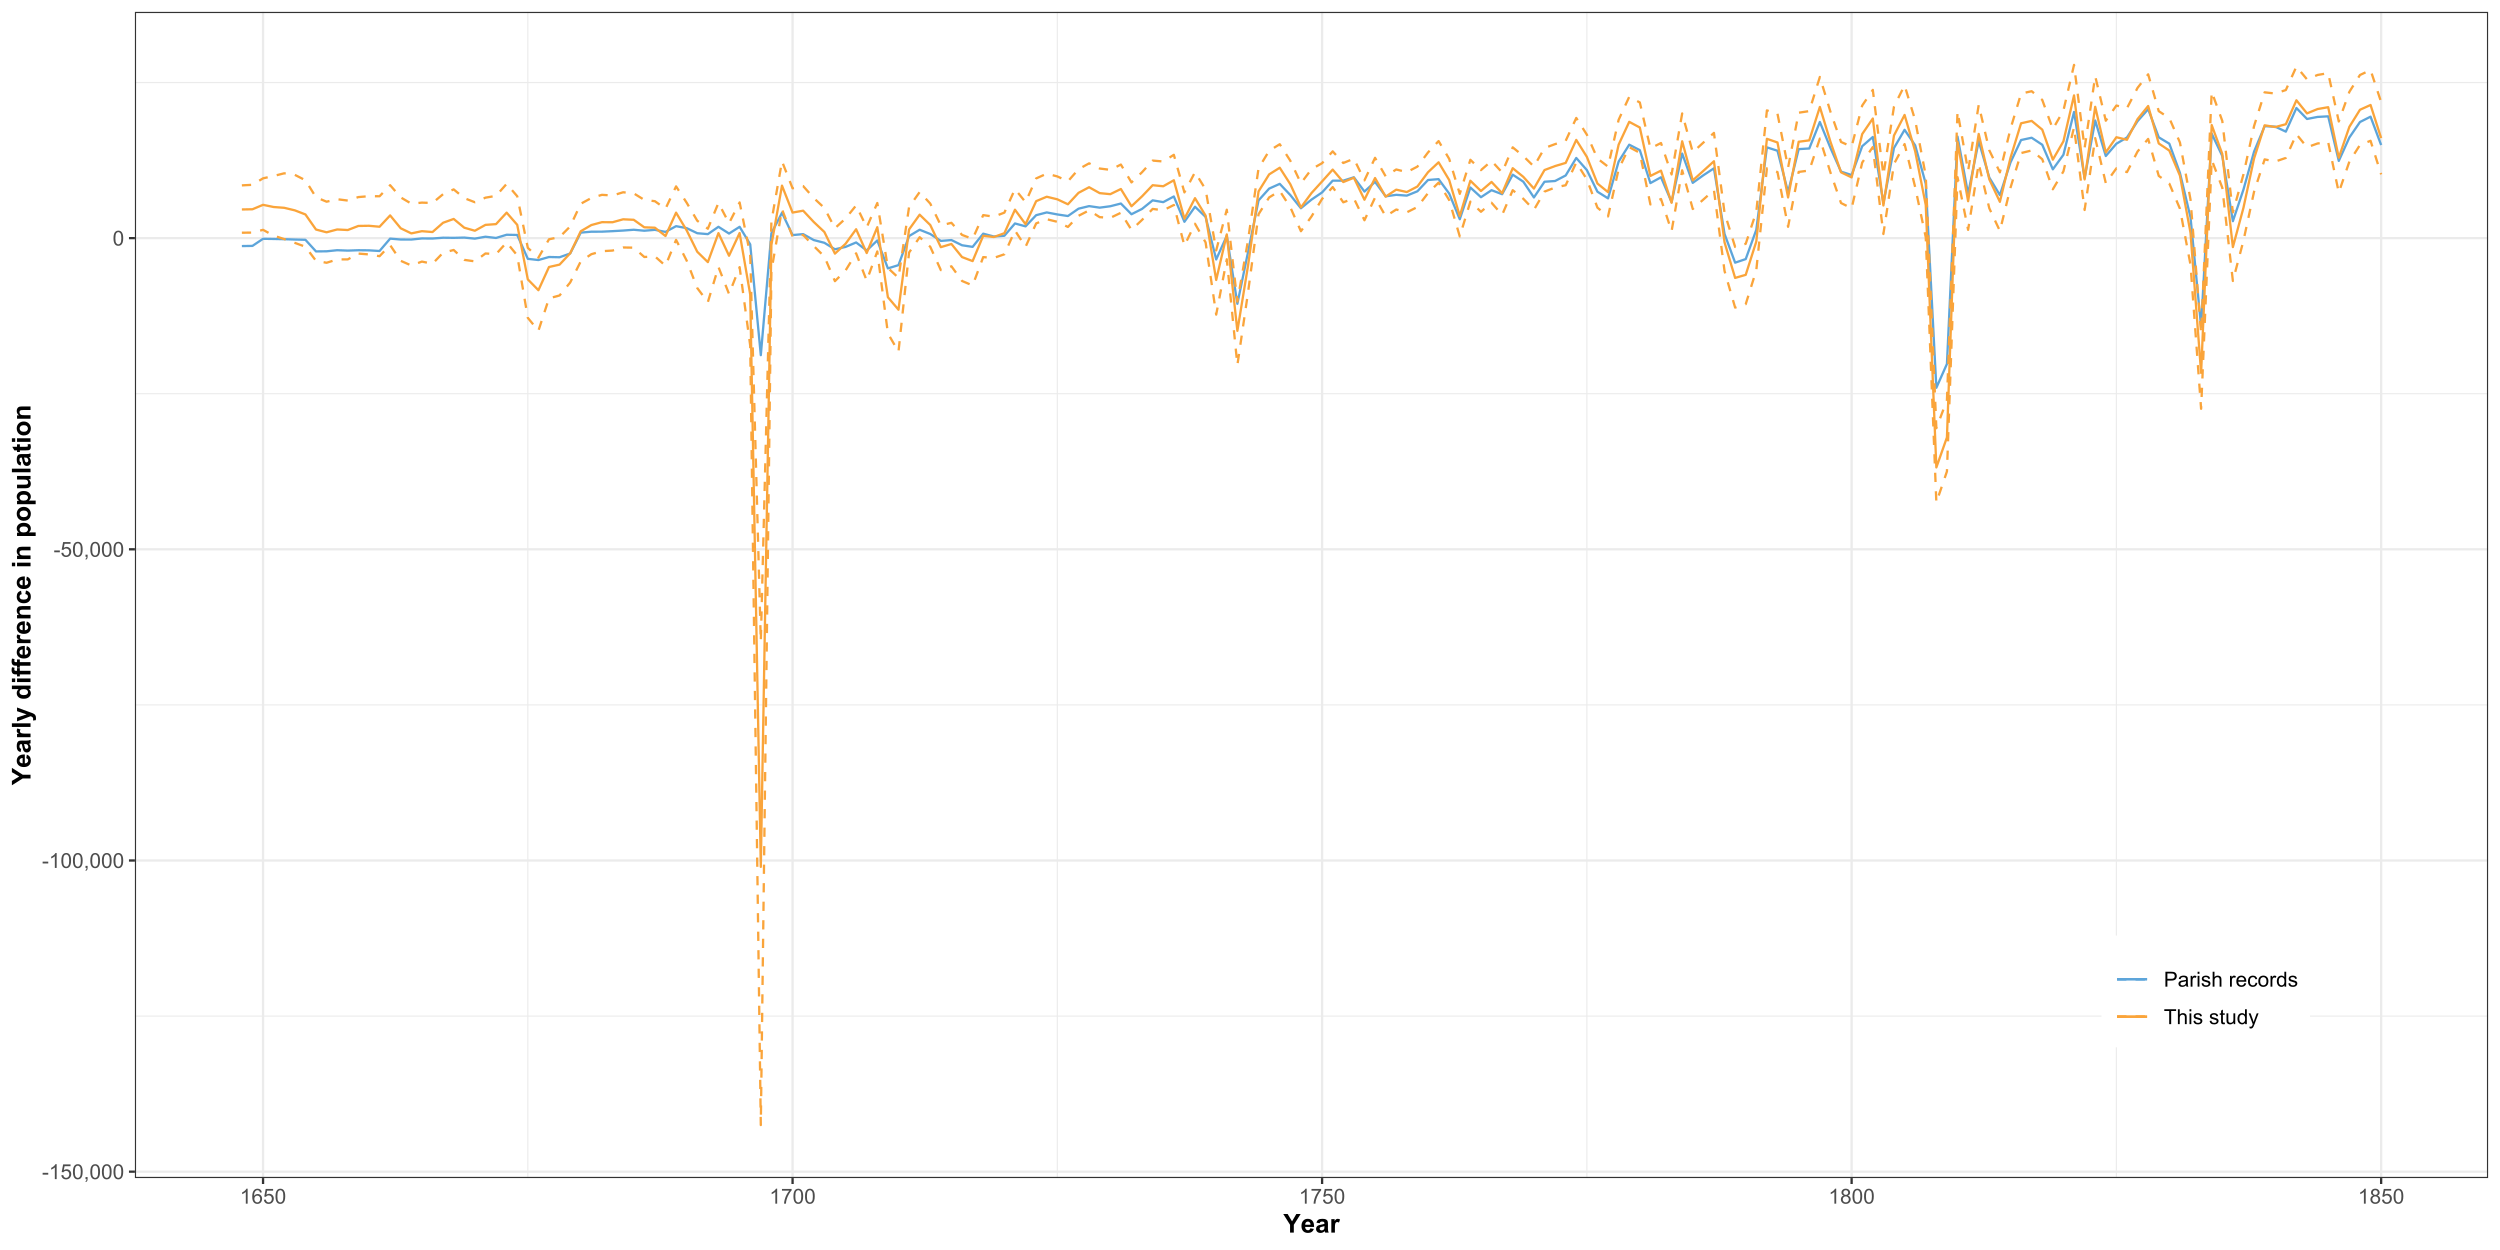 <?xml version="1.0" encoding="UTF-8"?>
<svg xmlns="http://www.w3.org/2000/svg" xmlns:xlink="http://www.w3.org/1999/xlink" width="1152pt" height="576pt" viewBox="0 0 1152 576" version="1.1">
<defs>
<g>
<symbol overflow="visible" id="glyph0-0">
<path style="stroke:none;" d="M 1.199 0 L 1.199 -6 L 6 -6 L 6 0 Z M 1.352 -0.148 L 5.852 -0.148 L 5.852 -5.852 L 1.352 -5.852 Z M 1.352 -0.148 "/>
</symbol>
<symbol overflow="visible" id="glyph0-1">
<path style="stroke:none;" d="M 0.305 -2.062 L 0.305 -2.91 L 2.898 -2.91 L 2.898 -2.062 Z M 0.305 -2.062 "/>
</symbol>
<symbol overflow="visible" id="glyph0-2">
<path style="stroke:none;" d="M 3.578 0 L 2.734 0 L 2.734 -5.375 C 2.527 -5.18 2.262 -4.988 1.934 -4.793 C 1.602 -4.598 1.305 -4.453 1.047 -4.359 L 1.047 -5.176 C 1.516 -5.395 1.926 -5.664 2.281 -5.98 C 2.633 -6.293 2.883 -6.598 3.031 -6.898 L 3.578 -6.898 Z M 3.578 0 "/>
</symbol>
<symbol overflow="visible" id="glyph0-3">
<path style="stroke:none;" d="M 0.398 -1.801 L 1.285 -1.875 C 1.348 -1.441 1.5 -1.117 1.742 -0.902 C 1.977 -0.684 2.266 -0.574 2.605 -0.578 C 3.008 -0.574 3.352 -0.727 3.637 -1.035 C 3.914 -1.34 4.055 -1.746 4.059 -2.254 C 4.055 -2.734 3.918 -3.113 3.652 -3.395 C 3.379 -3.668 3.027 -3.809 2.594 -3.812 C 2.316 -3.809 2.07 -3.746 1.855 -3.625 C 1.633 -3.5 1.461 -3.34 1.34 -3.145 L 0.547 -3.25 L 1.215 -6.777 L 4.633 -6.777 L 4.633 -5.973 L 1.891 -5.973 L 1.52 -4.125 C 1.926 -4.41 2.359 -4.551 2.816 -4.555 C 3.414 -4.551 3.922 -4.344 4.336 -3.93 C 4.746 -3.512 4.949 -2.977 4.953 -2.328 C 4.949 -1.703 4.77 -1.168 4.41 -0.719 C 3.969 -0.16 3.367 0.117 2.605 0.117 C 1.977 0.117 1.465 -0.055 1.074 -0.406 C 0.676 -0.754 0.453 -1.219 0.398 -1.801 Z M 0.398 -1.801 "/>
</symbol>
<symbol overflow="visible" id="glyph0-4">
<path style="stroke:none;" d="M 0.398 -3.391 C 0.398 -4.199 0.48 -4.852 0.648 -5.352 C 0.812 -5.844 1.062 -6.227 1.395 -6.496 C 1.723 -6.762 2.137 -6.895 2.641 -6.898 C 3.004 -6.895 3.328 -6.82 3.609 -6.676 C 3.887 -6.523 4.113 -6.312 4.297 -6.035 C 4.477 -5.754 4.621 -5.41 4.723 -5.012 C 4.824 -4.605 4.875 -4.066 4.879 -3.391 C 4.875 -2.582 4.793 -1.93 4.629 -1.438 C 4.465 -0.938 4.215 -0.555 3.887 -0.289 C 3.555 -0.016 3.141 0.117 2.641 0.117 C 1.973 0.117 1.453 -0.117 1.078 -0.594 C 0.625 -1.164 0.398 -2.098 0.398 -3.391 Z M 1.266 -3.391 C 1.266 -2.258 1.395 -1.508 1.66 -1.137 C 1.922 -0.762 2.25 -0.574 2.641 -0.578 C 3.023 -0.574 3.348 -0.762 3.613 -1.141 C 3.875 -1.512 4.008 -2.262 4.012 -3.391 C 4.008 -4.52 3.875 -5.27 3.613 -5.645 C 3.348 -6.012 3.02 -6.199 2.629 -6.203 C 2.238 -6.199 1.93 -6.035 1.703 -5.711 C 1.41 -5.289 1.266 -4.516 1.266 -3.391 Z M 1.266 -3.391 "/>
</symbol>
<symbol overflow="visible" id="glyph0-5">
<path style="stroke:none;" d="M 0.852 0 L 0.852 -0.961 L 1.812 -0.961 L 1.812 0 C 1.809 0.352 1.746 0.637 1.625 0.855 C 1.496 1.07 1.301 1.238 1.031 1.359 L 0.797 1 C 0.973 0.918 1.102 0.801 1.188 0.652 C 1.27 0.496 1.316 0.281 1.332 0 Z M 0.852 0 "/>
</symbol>
<symbol overflow="visible" id="glyph0-6">
<path style="stroke:none;" d="M 4.777 -5.188 L 3.938 -5.125 C 3.859 -5.453 3.75 -5.691 3.617 -5.844 C 3.387 -6.082 3.105 -6.203 2.773 -6.207 C 2.5 -6.203 2.266 -6.129 2.066 -5.98 C 1.797 -5.785 1.586 -5.504 1.438 -5.133 C 1.281 -4.758 1.203 -4.227 1.199 -3.543 C 1.398 -3.852 1.648 -4.082 1.945 -4.23 C 2.238 -4.379 2.543 -4.453 2.867 -4.457 C 3.426 -4.453 3.906 -4.246 4.305 -3.836 C 4.699 -3.418 4.898 -2.883 4.898 -2.23 C 4.898 -1.797 4.805 -1.395 4.617 -1.027 C 4.43 -0.652 4.172 -0.371 3.852 -0.176 C 3.523 0.02 3.156 0.117 2.746 0.117 C 2.039 0.117 1.465 -0.141 1.023 -0.656 C 0.578 -1.172 0.355 -2.023 0.359 -3.215 C 0.355 -4.539 0.602 -5.504 1.098 -6.113 C 1.52 -6.633 2.098 -6.895 2.828 -6.898 C 3.363 -6.895 3.805 -6.746 4.152 -6.445 C 4.496 -6.141 4.703 -5.719 4.777 -5.188 Z M 1.332 -2.227 C 1.328 -1.934 1.391 -1.652 1.516 -1.391 C 1.637 -1.121 1.809 -0.922 2.035 -0.785 C 2.254 -0.645 2.488 -0.574 2.734 -0.578 C 3.086 -0.574 3.391 -0.719 3.648 -1.008 C 3.902 -1.293 4.031 -1.684 4.035 -2.18 C 4.031 -2.652 3.906 -3.023 3.656 -3.301 C 3.402 -3.57 3.082 -3.707 2.699 -3.711 C 2.316 -3.707 1.992 -3.57 1.73 -3.301 C 1.461 -3.023 1.328 -2.668 1.332 -2.227 Z M 1.332 -2.227 "/>
</symbol>
<symbol overflow="visible" id="glyph0-7">
<path style="stroke:none;" d="M 0.453 -5.973 L 0.453 -6.781 L 4.902 -6.781 L 4.902 -6.125 C 4.461 -5.656 4.027 -5.039 3.602 -4.27 C 3.168 -3.496 2.836 -2.703 2.605 -1.891 C 2.434 -1.312 2.324 -0.684 2.281 0 L 1.414 0 C 1.422 -0.539 1.531 -1.191 1.734 -1.961 C 1.938 -2.723 2.227 -3.461 2.609 -4.176 C 2.984 -4.883 3.391 -5.48 3.82 -5.973 Z M 0.453 -5.973 "/>
</symbol>
<symbol overflow="visible" id="glyph0-8">
<path style="stroke:none;" d="M 1.695 -3.727 C 1.344 -3.852 1.086 -4.031 0.918 -4.273 C 0.746 -4.508 0.66 -4.793 0.664 -5.129 C 0.66 -5.625 0.84 -6.047 1.203 -6.387 C 1.559 -6.727 2.039 -6.895 2.641 -6.898 C 3.238 -6.895 3.719 -6.723 4.086 -6.375 C 4.449 -6.027 4.633 -5.602 4.637 -5.105 C 4.633 -4.781 4.551 -4.504 4.383 -4.27 C 4.215 -4.031 3.961 -3.852 3.625 -3.727 C 4.043 -3.586 4.363 -3.363 4.586 -3.059 C 4.805 -2.754 4.914 -2.387 4.918 -1.965 C 4.914 -1.371 4.707 -0.879 4.293 -0.48 C 3.875 -0.082 3.328 0.117 2.652 0.117 C 1.973 0.117 1.426 -0.082 1.012 -0.484 C 0.594 -0.883 0.387 -1.383 0.391 -1.988 C 0.387 -2.43 0.5 -2.805 0.73 -3.109 C 0.953 -3.41 1.273 -3.617 1.695 -3.727 Z M 1.527 -5.156 C 1.523 -4.828 1.629 -4.562 1.84 -4.359 C 2.051 -4.152 2.32 -4.047 2.656 -4.051 C 2.977 -4.047 3.246 -4.148 3.457 -4.355 C 3.664 -4.559 3.766 -4.812 3.77 -5.109 C 3.766 -5.418 3.66 -5.676 3.445 -5.891 C 3.23 -6.098 2.965 -6.203 2.648 -6.207 C 2.324 -6.203 2.055 -6.102 1.844 -5.895 C 1.629 -5.688 1.523 -5.441 1.527 -5.156 Z M 1.258 -1.984 C 1.254 -1.738 1.309 -1.504 1.426 -1.281 C 1.535 -1.055 1.707 -0.883 1.934 -0.762 C 2.16 -0.637 2.402 -0.574 2.664 -0.578 C 3.062 -0.574 3.395 -0.703 3.66 -0.965 C 3.922 -1.223 4.055 -1.551 4.055 -1.953 C 4.055 -2.355 3.918 -2.691 3.648 -2.961 C 3.375 -3.223 3.035 -3.355 2.633 -3.359 C 2.234 -3.355 1.906 -3.227 1.648 -2.965 C 1.383 -2.703 1.254 -2.375 1.258 -1.984 Z M 1.258 -1.984 "/>
</symbol>
<symbol overflow="visible" id="glyph0-9">
<path style="stroke:none;" d="M 0.742 0 L 0.742 -6.871 L 3.332 -6.871 C 3.785 -6.867 4.133 -6.844 4.379 -6.805 C 4.711 -6.746 4.996 -6.641 5.227 -6.484 C 5.453 -6.324 5.637 -6.102 5.777 -5.82 C 5.914 -5.531 5.98 -5.219 5.984 -4.883 C 5.98 -4.297 5.797 -3.805 5.426 -3.398 C 5.055 -2.992 4.383 -2.789 3.414 -2.793 L 1.648 -2.793 L 1.648 0 Z M 1.648 -3.605 L 3.426 -3.605 C 4.012 -3.602 4.43 -3.711 4.676 -3.934 C 4.922 -4.148 5.043 -4.457 5.047 -4.855 C 5.043 -5.141 4.973 -5.387 4.828 -5.594 C 4.684 -5.797 4.492 -5.934 4.258 -6 C 4.102 -6.039 3.816 -6.059 3.406 -6.062 L 1.648 -6.062 Z M 1.648 -3.605 "/>
</symbol>
<symbol overflow="visible" id="glyph0-10">
<path style="stroke:none;" d="M 3.883 -0.613 C 3.566 -0.344 3.266 -0.156 2.98 -0.051 C 2.688 0.059 2.375 0.109 2.047 0.113 C 1.496 0.109 1.078 -0.02 0.785 -0.285 C 0.492 -0.551 0.344 -0.895 0.348 -1.312 C 0.344 -1.555 0.398 -1.777 0.512 -1.98 C 0.621 -2.18 0.77 -2.34 0.949 -2.465 C 1.129 -2.586 1.328 -2.68 1.555 -2.742 C 1.719 -2.785 1.969 -2.824 2.305 -2.867 C 2.984 -2.945 3.488 -3.043 3.812 -3.16 C 3.812 -3.27 3.812 -3.344 3.816 -3.379 C 3.812 -3.719 3.734 -3.961 3.578 -4.105 C 3.359 -4.293 3.039 -4.387 2.617 -4.391 C 2.215 -4.387 1.922 -4.32 1.734 -4.184 C 1.547 -4.043 1.406 -3.797 1.316 -3.445 L 0.492 -3.559 C 0.566 -3.906 0.688 -4.191 0.863 -4.41 C 1.031 -4.625 1.281 -4.793 1.605 -4.914 C 1.93 -5.027 2.305 -5.086 2.738 -5.09 C 3.16 -5.086 3.508 -5.035 3.773 -4.938 C 4.039 -4.836 4.234 -4.711 4.359 -4.562 C 4.484 -4.41 4.57 -4.219 4.621 -3.988 C 4.648 -3.844 4.664 -3.586 4.664 -3.211 L 4.664 -2.086 C 4.664 -1.301 4.68 -0.805 4.719 -0.598 C 4.75 -0.387 4.82 -0.188 4.93 0 L 4.051 0 C 3.957 -0.172 3.902 -0.375 3.883 -0.613 Z M 3.812 -2.5 C 3.504 -2.371 3.043 -2.266 2.434 -2.18 C 2.082 -2.129 1.836 -2.07 1.695 -2.012 C 1.547 -1.945 1.438 -1.855 1.363 -1.734 C 1.281 -1.613 1.242 -1.48 1.246 -1.336 C 1.242 -1.109 1.328 -0.922 1.5 -0.773 C 1.672 -0.621 1.922 -0.543 2.25 -0.547 C 2.574 -0.543 2.863 -0.617 3.117 -0.762 C 3.367 -0.902 3.551 -1.094 3.676 -1.344 C 3.762 -1.531 3.809 -1.812 3.812 -2.188 Z M 3.812 -2.5 "/>
</symbol>
<symbol overflow="visible" id="glyph0-11">
<path style="stroke:none;" d="M 0.625 0 L 0.625 -4.977 L 1.383 -4.977 L 1.383 -4.223 C 1.574 -4.574 1.75 -4.809 1.918 -4.922 C 2.078 -5.031 2.262 -5.086 2.461 -5.09 C 2.742 -5.086 3.031 -4.996 3.328 -4.82 L 3.039 -4.035 C 2.828 -4.156 2.621 -4.219 2.418 -4.219 C 2.23 -4.219 2.066 -4.16 1.922 -4.051 C 1.773 -3.938 1.668 -3.785 1.609 -3.59 C 1.512 -3.289 1.465 -2.961 1.469 -2.605 L 1.469 0 Z M 0.625 0 "/>
</symbol>
<symbol overflow="visible" id="glyph0-12">
<path style="stroke:none;" d="M 0.637 -5.902 L 0.637 -6.871 L 1.48 -6.871 L 1.48 -5.902 Z M 0.637 0 L 0.637 -4.977 L 1.48 -4.977 L 1.48 0 Z M 0.637 0 "/>
</symbol>
<symbol overflow="visible" id="glyph0-13">
<path style="stroke:none;" d="M 0.297 -1.484 L 1.129 -1.617 C 1.172 -1.281 1.301 -1.023 1.52 -0.848 C 1.73 -0.668 2.031 -0.578 2.418 -0.582 C 2.805 -0.578 3.094 -0.656 3.281 -0.816 C 3.469 -0.973 3.562 -1.16 3.562 -1.375 C 3.562 -1.562 3.477 -1.711 3.312 -1.824 C 3.195 -1.895 2.91 -1.992 2.453 -2.109 C 1.832 -2.266 1.402 -2.398 1.164 -2.516 C 0.922 -2.625 0.742 -2.785 0.621 -2.988 C 0.496 -3.188 0.434 -3.41 0.438 -3.656 C 0.434 -3.875 0.484 -4.078 0.59 -4.27 C 0.688 -4.457 0.824 -4.613 1.004 -4.742 C 1.129 -4.836 1.309 -4.918 1.539 -4.988 C 1.762 -5.051 2.004 -5.086 2.27 -5.09 C 2.656 -5.086 3 -5.031 3.297 -4.922 C 3.59 -4.809 3.809 -4.656 3.953 -4.465 C 4.09 -4.27 4.188 -4.012 4.242 -3.695 L 3.418 -3.582 C 3.375 -3.832 3.266 -4.031 3.09 -4.18 C 2.906 -4.32 2.652 -4.395 2.328 -4.398 C 1.938 -4.395 1.664 -4.328 1.5 -4.203 C 1.332 -4.07 1.246 -3.922 1.25 -3.754 C 1.246 -3.641 1.281 -3.543 1.355 -3.461 C 1.418 -3.367 1.527 -3.293 1.68 -3.234 C 1.762 -3.203 2.008 -3.129 2.422 -3.02 C 3.016 -2.855 3.434 -2.727 3.672 -2.629 C 3.906 -2.523 4.09 -2.375 4.227 -2.184 C 4.359 -1.988 4.43 -1.746 4.43 -1.461 C 4.43 -1.176 4.348 -0.914 4.184 -0.668 C 4.02 -0.418 3.781 -0.223 3.473 -0.09 C 3.16 0.047 2.809 0.109 2.422 0.113 C 1.773 0.109 1.281 -0.02 0.945 -0.289 C 0.602 -0.555 0.387 -0.953 0.297 -1.484 Z M 0.297 -1.484 "/>
</symbol>
<symbol overflow="visible" id="glyph0-14">
<path style="stroke:none;" d="M 0.633 0 L 0.633 -6.871 L 1.477 -6.871 L 1.477 -4.406 C 1.867 -4.859 2.363 -5.086 2.969 -5.09 C 3.332 -5.086 3.652 -5.012 3.926 -4.871 C 4.199 -4.723 4.395 -4.523 4.512 -4.27 C 4.629 -4.012 4.688 -3.641 4.688 -3.156 L 4.688 0 L 3.844 0 L 3.844 -3.156 C 3.844 -3.574 3.75 -3.879 3.57 -4.074 C 3.383 -4.262 3.125 -4.359 2.793 -4.363 C 2.539 -4.359 2.305 -4.293 2.086 -4.168 C 1.867 -4.035 1.711 -3.859 1.617 -3.641 C 1.523 -3.414 1.477 -3.109 1.477 -2.723 L 1.477 0 Z M 0.633 0 "/>
</symbol>
<symbol overflow="visible" id="glyph0-15">
<path style="stroke:none;" d=""/>
</symbol>
<symbol overflow="visible" id="glyph0-16">
<path style="stroke:none;" d="M 4.039 -1.602 L 4.914 -1.496 C 4.773 -0.98 4.52 -0.586 4.148 -0.309 C 3.773 -0.027 3.297 0.109 2.723 0.113 C 1.992 0.109 1.414 -0.109 0.992 -0.559 C 0.562 -1.004 0.352 -1.633 0.352 -2.445 C 0.352 -3.281 0.566 -3.934 0.996 -4.395 C 1.426 -4.855 1.984 -5.086 2.676 -5.09 C 3.34 -5.086 3.883 -4.859 4.309 -4.41 C 4.727 -3.953 4.938 -3.316 4.941 -2.5 C 4.938 -2.445 4.938 -2.371 4.938 -2.273 L 1.223 -2.273 C 1.25 -1.727 1.406 -1.305 1.688 -1.016 C 1.965 -0.723 2.309 -0.578 2.727 -0.582 C 3.031 -0.578 3.297 -0.66 3.52 -0.824 C 3.734 -0.984 3.906 -1.242 4.039 -1.602 Z M 1.27 -2.969 L 4.051 -2.969 C 4.008 -3.383 3.902 -3.695 3.73 -3.91 C 3.461 -4.23 3.113 -4.395 2.688 -4.398 C 2.297 -4.395 1.969 -4.266 1.707 -4.008 C 1.441 -3.746 1.297 -3.398 1.27 -2.969 Z M 1.27 -2.969 "/>
</symbol>
<symbol overflow="visible" id="glyph0-17">
<path style="stroke:none;" d="M 3.883 -1.824 L 4.711 -1.715 C 4.617 -1.141 4.383 -0.691 4.012 -0.371 C 3.637 -0.047 3.18 0.109 2.641 0.113 C 1.957 0.109 1.41 -0.109 0.996 -0.555 C 0.582 -0.996 0.375 -1.633 0.375 -2.469 C 0.375 -3.004 0.461 -3.477 0.641 -3.879 C 0.816 -4.281 1.09 -4.582 1.453 -4.785 C 1.816 -4.984 2.211 -5.086 2.645 -5.09 C 3.18 -5.086 3.621 -4.949 3.969 -4.68 C 4.309 -4.402 4.531 -4.016 4.633 -3.516 L 3.812 -3.391 C 3.73 -3.723 3.59 -3.973 3.395 -4.145 C 3.191 -4.309 2.953 -4.395 2.676 -4.398 C 2.25 -4.395 1.906 -4.242 1.641 -3.941 C 1.375 -3.633 1.242 -3.148 1.242 -2.492 C 1.242 -1.82 1.367 -1.336 1.625 -1.035 C 1.879 -0.73 2.215 -0.578 2.629 -0.582 C 2.957 -0.578 3.234 -0.68 3.457 -0.887 C 3.68 -1.086 3.82 -1.398 3.883 -1.824 Z M 3.883 -1.824 "/>
</symbol>
<symbol overflow="visible" id="glyph0-18">
<path style="stroke:none;" d="M 0.32 -2.488 C 0.316 -3.406 0.57 -4.09 1.086 -4.539 C 1.512 -4.902 2.035 -5.086 2.652 -5.09 C 3.336 -5.086 3.895 -4.863 4.332 -4.418 C 4.762 -3.969 4.98 -3.348 4.984 -2.559 C 4.98 -1.914 4.883 -1.41 4.695 -1.047 C 4.5 -0.676 4.223 -0.391 3.855 -0.191 C 3.488 0.012 3.086 0.109 2.652 0.113 C 1.953 0.109 1.391 -0.109 0.965 -0.555 C 0.531 -1 0.316 -1.645 0.32 -2.488 Z M 1.188 -2.488 C 1.184 -1.848 1.32 -1.371 1.602 -1.055 C 1.875 -0.738 2.227 -0.578 2.652 -0.582 C 3.07 -0.578 3.418 -0.738 3.699 -1.059 C 3.973 -1.375 4.113 -1.859 4.117 -2.516 C 4.113 -3.129 3.973 -3.598 3.695 -3.914 C 3.414 -4.23 3.066 -4.387 2.652 -4.391 C 2.227 -4.387 1.875 -4.23 1.602 -3.918 C 1.32 -3.602 1.184 -3.125 1.188 -2.488 Z M 1.188 -2.488 "/>
</symbol>
<symbol overflow="visible" id="glyph0-19">
<path style="stroke:none;" d="M 3.863 0 L 3.863 -0.629 C 3.543 -0.133 3.078 0.109 2.469 0.113 C 2.07 0.109 1.707 0.004 1.375 -0.215 C 1.039 -0.43 0.781 -0.734 0.602 -1.129 C 0.418 -1.52 0.328 -1.973 0.328 -2.484 C 0.328 -2.98 0.41 -3.43 0.574 -3.836 C 0.738 -4.238 0.984 -4.547 1.32 -4.766 C 1.648 -4.977 2.02 -5.086 2.434 -5.09 C 2.73 -5.086 3 -5.023 3.234 -4.898 C 3.469 -4.773 3.656 -4.609 3.805 -4.406 L 3.805 -6.871 L 4.645 -6.871 L 4.645 0 Z M 1.195 -2.484 C 1.195 -1.844 1.328 -1.367 1.598 -1.055 C 1.863 -0.738 2.18 -0.578 2.551 -0.582 C 2.914 -0.578 3.227 -0.73 3.488 -1.031 C 3.742 -1.332 3.871 -1.793 3.875 -2.414 C 3.871 -3.094 3.742 -3.594 3.48 -3.914 C 3.219 -4.23 2.895 -4.387 2.512 -4.391 C 2.133 -4.387 1.82 -4.234 1.57 -3.93 C 1.32 -3.621 1.195 -3.141 1.195 -2.484 Z M 1.195 -2.484 "/>
</symbol>
<symbol overflow="visible" id="glyph0-20">
<path style="stroke:none;" d="M 2.488 0 L 2.488 -6.062 L 0.227 -6.062 L 0.227 -6.871 L 5.672 -6.871 L 5.672 -6.062 L 3.398 -6.062 L 3.398 0 Z M 2.488 0 "/>
</symbol>
<symbol overflow="visible" id="glyph0-21">
<path style="stroke:none;" d="M 2.477 -0.754 L 2.598 -0.008 C 2.355 0.043 2.145 0.062 1.961 0.066 C 1.652 0.062 1.414 0.02 1.246 -0.078 C 1.074 -0.172 0.957 -0.301 0.891 -0.461 C 0.82 -0.617 0.785 -0.949 0.789 -1.457 L 0.789 -4.32 L 0.168 -4.32 L 0.168 -4.977 L 0.789 -4.977 L 0.789 -6.211 L 1.625 -6.719 L 1.625 -4.977 L 2.477 -4.977 L 2.477 -4.32 L 1.625 -4.32 L 1.625 -1.41 C 1.621 -1.168 1.637 -1.012 1.668 -0.945 C 1.695 -0.875 1.746 -0.82 1.816 -0.781 C 1.883 -0.738 1.977 -0.719 2.105 -0.723 C 2.195 -0.719 2.32 -0.73 2.477 -0.754 Z M 2.477 -0.754 "/>
</symbol>
<symbol overflow="visible" id="glyph0-22">
<path style="stroke:none;" d="M 3.895 0 L 3.895 -0.73 C 3.504 -0.168 2.977 0.109 2.316 0.113 C 2.02 0.109 1.746 0.059 1.492 -0.055 C 1.234 -0.164 1.047 -0.309 0.926 -0.48 C 0.801 -0.648 0.711 -0.855 0.664 -1.105 C 0.625 -1.27 0.609 -1.531 0.613 -1.895 L 0.613 -4.977 L 1.457 -4.977 L 1.457 -2.219 C 1.453 -1.773 1.469 -1.477 1.508 -1.328 C 1.559 -1.102 1.672 -0.926 1.848 -0.801 C 2.016 -0.672 2.23 -0.609 2.484 -0.613 C 2.734 -0.609 2.969 -0.676 3.195 -0.809 C 3.414 -0.938 3.574 -1.113 3.668 -1.336 C 3.758 -1.559 3.801 -1.883 3.805 -2.312 L 3.805 -4.977 L 4.648 -4.977 L 4.648 0 Z M 3.895 0 "/>
</symbol>
<symbol overflow="visible" id="glyph0-23">
<path style="stroke:none;" d="M 0.594 1.918 L 0.5 1.125 C 0.68 1.172 0.844 1.195 0.984 1.199 C 1.172 1.195 1.32 1.164 1.434 1.105 C 1.543 1.039 1.637 0.953 1.711 0.844 C 1.762 0.758 1.848 0.547 1.969 0.215 C 1.984 0.164 2.008 0.094 2.043 0.008 L 0.156 -4.977 L 1.062 -4.977 L 2.102 -2.094 C 2.23 -1.727 2.352 -1.344 2.461 -0.941 C 2.555 -1.328 2.668 -1.707 2.809 -2.078 L 3.871 -4.977 L 4.715 -4.977 L 2.82 0.086 C 2.613 0.629 2.457 1.004 2.348 1.215 C 2.195 1.488 2.023 1.691 1.832 1.824 C 1.637 1.949 1.406 2.016 1.141 2.02 C 0.973 2.016 0.789 1.98 0.594 1.918 Z M 0.594 1.918 "/>
</symbol>
<symbol overflow="visible" id="glyph1-0">
<path style="stroke:none;" d="M 1.5 0 L 1.5 -7.5 L 7.5 -7.5 L 7.5 0 Z M 1.688 -0.188 L 7.312 -0.188 L 7.312 -7.312 L 1.688 -7.312 Z M 1.688 -0.188 "/>
</symbol>
<symbol overflow="visible" id="glyph1-1">
<path style="stroke:none;" d="M 3.129 0 L 3.129 -3.617 L -0.016 -8.59 L 2.016 -8.59 L 4.039 -5.191 L 6.016 -8.59 L 8.016 -8.59 L 4.859 -3.602 L 4.859 0 Z M 3.129 0 "/>
</symbol>
<symbol overflow="visible" id="glyph1-2">
<path style="stroke:none;" d="M 4.465 -1.98 L 6.105 -1.703 C 5.895 -1.102 5.559 -0.645 5.105 -0.332 C 4.645 -0.016 4.078 0.141 3.398 0.141 C 2.312 0.141 1.512 -0.211 0.996 -0.922 C 0.586 -1.484 0.379 -2.199 0.383 -3.062 C 0.379 -4.09 0.648 -4.898 1.191 -5.484 C 1.727 -6.07 2.41 -6.363 3.234 -6.363 C 4.16 -6.363 4.891 -6.055 5.426 -5.445 C 5.957 -4.832 6.211 -3.898 6.195 -2.637 L 2.07 -2.637 C 2.078 -2.148 2.211 -1.766 2.465 -1.496 C 2.719 -1.223 3.035 -1.09 3.414 -1.09 C 3.672 -1.09 3.891 -1.16 4.066 -1.301 C 4.238 -1.441 4.371 -1.668 4.465 -1.98 Z M 4.559 -3.645 C 4.543 -4.121 4.418 -4.48 4.188 -4.73 C 3.949 -4.973 3.664 -5.098 3.336 -5.102 C 2.973 -5.098 2.676 -4.969 2.445 -4.711 C 2.207 -4.449 2.094 -4.094 2.098 -3.645 Z M 4.559 -3.645 "/>
</symbol>
<symbol overflow="visible" id="glyph1-3">
<path style="stroke:none;" d="M 2.094 -4.324 L 0.598 -4.594 C 0.766 -5.195 1.055 -5.641 1.465 -5.93 C 1.871 -6.219 2.48 -6.363 3.293 -6.363 C 4.027 -6.363 4.574 -6.273 4.934 -6.102 C 5.293 -5.926 5.543 -5.707 5.691 -5.441 C 5.836 -5.172 5.91 -4.68 5.914 -3.969 L 5.895 -2.047 C 5.895 -1.496 5.918 -1.094 5.973 -0.836 C 6.023 -0.574 6.125 -0.297 6.27 0 L 4.641 0 C 4.598 -0.109 4.543 -0.27 4.484 -0.484 C 4.453 -0.582 4.434 -0.648 4.422 -0.68 C 4.137 -0.406 3.836 -0.199 3.52 -0.062 C 3.195 0.074 2.855 0.141 2.496 0.141 C 1.855 0.141 1.348 -0.031 0.98 -0.379 C 0.609 -0.727 0.426 -1.168 0.43 -1.699 C 0.426 -2.051 0.512 -2.363 0.68 -2.641 C 0.844 -2.914 1.078 -3.125 1.383 -3.273 C 1.688 -3.418 2.125 -3.547 2.695 -3.656 C 3.465 -3.801 3.996 -3.934 4.297 -4.062 L 4.297 -4.227 C 4.293 -4.539 4.215 -4.766 4.062 -4.898 C 3.902 -5.031 3.609 -5.098 3.176 -5.102 C 2.879 -5.098 2.648 -5.039 2.488 -4.93 C 2.32 -4.812 2.188 -4.613 2.094 -4.324 Z M 4.297 -2.988 C 4.078 -2.918 3.746 -2.832 3.293 -2.734 C 2.836 -2.637 2.535 -2.543 2.398 -2.449 C 2.18 -2.293 2.074 -2.098 2.074 -1.867 C 2.074 -1.637 2.16 -1.438 2.332 -1.27 C 2.504 -1.102 2.723 -1.02 2.988 -1.02 C 3.285 -1.02 3.566 -1.117 3.836 -1.312 C 4.035 -1.461 4.168 -1.641 4.23 -1.859 C 4.273 -1.996 4.293 -2.266 4.297 -2.66 Z M 4.297 -2.988 "/>
</symbol>
<symbol overflow="visible" id="glyph1-4">
<path style="stroke:none;" d="M 2.438 0 L 0.789 0 L 0.789 -6.223 L 2.32 -6.223 L 2.32 -5.336 C 2.578 -5.754 2.812 -6.031 3.023 -6.164 C 3.234 -6.297 3.473 -6.363 3.738 -6.363 C 4.113 -6.363 4.473 -6.258 4.82 -6.055 L 4.312 -4.617 C 4.035 -4.797 3.777 -4.887 3.539 -4.887 C 3.309 -4.887 3.113 -4.82 2.953 -4.695 C 2.789 -4.566 2.66 -4.34 2.574 -4.008 C 2.48 -3.672 2.438 -2.977 2.438 -1.922 Z M 2.438 0 "/>
</symbol>
<symbol overflow="visible" id="glyph2-0">
<path style="stroke:none;" d="M 0 -1.5 L -7.5 -1.5 L -7.5 -7.5 L 0 -7.5 Z M -0.188 -1.688 L -0.188 -7.312 L -7.312 -7.312 L -7.312 -1.688 Z M -0.188 -1.688 "/>
</symbol>
<symbol overflow="visible" id="glyph2-1">
<path style="stroke:none;" d="M 0 -3.129 L -3.617 -3.129 L -8.59 0.016 L -8.59 -2.016 L -5.191 -4.039 L -8.59 -6.02 L -8.59 -8.016 L -3.602 -4.859 L 0 -4.859 Z M 0 -3.129 "/>
</symbol>
<symbol overflow="visible" id="glyph2-2">
<path style="stroke:none;" d="M -1.98 -4.465 L -1.703 -6.105 C -1.098 -5.895 -0.641 -5.559 -0.328 -5.105 C -0.016 -4.645 0.141 -4.078 0.141 -3.398 C 0.141 -2.312 -0.211 -1.512 -0.918 -0.996 C -1.484 -0.586 -2.199 -0.379 -3.062 -0.383 C -4.09 -0.379 -4.898 -0.648 -5.484 -1.191 C -6.07 -1.727 -6.363 -2.41 -6.363 -3.234 C -6.363 -4.16 -6.055 -4.891 -5.445 -5.426 C -4.832 -5.957 -3.898 -6.211 -2.637 -6.195 L -2.637 -2.07 C -2.145 -2.078 -1.762 -2.211 -1.496 -2.465 C -1.223 -2.719 -1.09 -3.035 -1.09 -3.414 C -1.09 -3.672 -1.16 -3.891 -1.301 -4.066 C -1.441 -4.238 -1.668 -4.371 -1.98 -4.465 Z M -3.645 -4.559 C -4.121 -4.543 -4.48 -4.418 -4.73 -4.188 C -4.973 -3.953 -5.098 -3.668 -5.102 -3.336 C -5.098 -2.973 -4.969 -2.676 -4.711 -2.445 C -4.449 -2.207 -4.094 -2.094 -3.645 -2.098 Z M -3.645 -4.559 "/>
</symbol>
<symbol overflow="visible" id="glyph2-3">
<path style="stroke:none;" d="M -4.324 -2.094 L -4.594 -0.598 C -5.195 -0.766 -5.641 -1.055 -5.93 -1.465 C -6.219 -1.875 -6.363 -2.484 -6.363 -3.293 C -6.363 -4.027 -6.273 -4.574 -6.102 -4.934 C -5.926 -5.293 -5.707 -5.543 -5.441 -5.691 C -5.172 -5.836 -4.68 -5.91 -3.965 -5.914 L -2.043 -5.895 C -1.492 -5.895 -1.09 -5.918 -0.832 -5.973 C -0.574 -6.023 -0.297 -6.125 0 -6.27 L 0 -4.641 C -0.109 -4.598 -0.27 -4.543 -0.484 -4.484 C -0.582 -4.453 -0.648 -4.434 -0.68 -4.422 C -0.406 -4.137 -0.199 -3.836 -0.062 -3.52 C 0.074 -3.195 0.141 -2.855 0.141 -2.496 C 0.141 -1.855 -0.031 -1.348 -0.379 -0.98 C -0.727 -0.609 -1.168 -0.426 -1.699 -0.43 C -2.051 -0.426 -2.363 -0.512 -2.641 -0.68 C -2.914 -0.848 -3.125 -1.082 -3.273 -1.387 C -3.418 -1.688 -3.547 -2.125 -3.656 -2.695 C -3.797 -3.465 -3.93 -3.996 -4.062 -4.297 L -4.227 -4.297 C -4.539 -4.293 -4.766 -4.215 -4.898 -4.062 C -5.031 -3.902 -5.098 -3.609 -5.102 -3.176 C -5.098 -2.883 -5.039 -2.652 -4.93 -2.492 C -4.812 -2.324 -4.613 -2.191 -4.324 -2.094 Z M -2.988 -4.297 C -2.918 -4.078 -2.832 -3.746 -2.734 -3.293 C -2.637 -2.836 -2.543 -2.535 -2.449 -2.398 C -2.293 -2.18 -2.098 -2.074 -1.867 -2.074 C -1.637 -2.074 -1.438 -2.16 -1.27 -2.332 C -1.102 -2.504 -1.02 -2.723 -1.02 -2.988 C -1.02 -3.285 -1.117 -3.566 -1.312 -3.836 C -1.461 -4.035 -1.641 -4.168 -1.855 -4.23 C -1.992 -4.273 -2.262 -4.293 -2.66 -4.297 Z M -2.988 -4.297 "/>
</symbol>
<symbol overflow="visible" id="glyph2-4">
<path style="stroke:none;" d="M 0 -2.438 L 0 -0.789 L -6.223 -0.793 L -6.223 -2.32 L -5.336 -2.32 C -5.754 -2.582 -6.031 -2.816 -6.164 -3.027 C -6.297 -3.234 -6.363 -3.473 -6.363 -3.738 C -6.363 -4.113 -6.258 -4.473 -6.055 -4.82 L -4.617 -4.312 C -4.797 -4.035 -4.887 -3.777 -4.887 -3.539 C -4.887 -3.309 -4.82 -3.113 -4.695 -2.953 C -4.566 -2.793 -4.34 -2.664 -4.008 -2.574 C -3.672 -2.48 -2.977 -2.438 -1.922 -2.438 Z M 0 -2.438 "/>
</symbol>
<symbol overflow="visible" id="glyph2-5">
<path style="stroke:none;" d="M 0 -0.859 L -8.59 -0.863 L -8.59 -2.508 L 0 -2.508 Z M 0 -0.859 "/>
</symbol>
<symbol overflow="visible" id="glyph2-6">
<path style="stroke:none;" d="M -6.223 -0.082 L -6.223 -1.836 L -1.805 -3.32 L -6.223 -4.773 L -6.223 -6.48 L -0.234 -4.281 L 0.852 -3.891 C 1.211 -3.742 1.488 -3.602 1.68 -3.477 C 1.871 -3.344 2.027 -3.195 2.148 -3.027 C 2.266 -2.855 2.359 -2.645 2.426 -2.398 C 2.488 -2.148 2.52 -1.871 2.523 -1.559 C 2.52 -1.238 2.488 -0.926 2.426 -0.625 L 1.137 -0.48 C 1.184 -0.738 1.207 -0.969 1.211 -1.18 C 1.207 -1.555 1.094 -1.84 0.875 -2.027 C 0.648 -2.211 0.363 -2.352 0.02 -2.449 Z M -6.223 -0.082 "/>
</symbol>
<symbol overflow="visible" id="glyph2-7">
<path style="stroke:none;" d=""/>
</symbol>
<symbol overflow="visible" id="glyph2-8">
<path style="stroke:none;" d="M 0 -6.57 L 0 -5.039 L -0.914 -5.039 C -0.555 -4.781 -0.289 -4.48 -0.117 -4.137 C 0.055 -3.793 0.141 -3.445 0.141 -3.094 C 0.141 -2.379 -0.145 -1.766 -0.723 -1.258 C -1.293 -0.746 -2.098 -0.492 -3.133 -0.492 C -4.188 -0.492 -4.988 -0.738 -5.539 -1.234 C -6.086 -1.73 -6.363 -2.359 -6.363 -3.117 C -6.363 -3.812 -6.074 -4.414 -5.496 -4.922 L -8.59 -4.922 L -8.59 -6.57 Z M -3.246 -2.172 C -2.582 -2.168 -2.102 -2.262 -1.805 -2.449 C -1.375 -2.715 -1.16 -3.086 -1.16 -3.562 C -1.16 -3.941 -1.32 -4.262 -1.641 -4.531 C -1.961 -4.793 -2.441 -4.926 -3.086 -4.93 C -3.801 -4.926 -4.316 -4.797 -4.629 -4.543 C -4.941 -4.281 -5.098 -3.953 -5.102 -3.551 C -5.098 -3.16 -4.941 -2.832 -4.637 -2.57 C -4.324 -2.305 -3.863 -2.172 -3.246 -2.172 Z M -3.246 -2.172 "/>
</symbol>
<symbol overflow="visible" id="glyph2-9">
<path style="stroke:none;" d="M -7.066 -0.863 L -8.59 -0.863 L -8.59 -2.508 L -7.066 -2.508 Z M 0 -0.859 L -6.223 -0.863 L -6.223 -2.508 L 0 -2.508 Z M 0 -0.859 "/>
</symbol>
<symbol overflow="visible" id="glyph2-10">
<path style="stroke:none;" d="M -6.223 -0.141 L -6.223 -1.055 L -6.691 -1.055 C -7.215 -1.055 -7.605 -1.109 -7.863 -1.223 C -8.121 -1.332 -8.328 -1.535 -8.492 -1.836 C -8.648 -2.133 -8.73 -2.512 -8.734 -2.973 C -8.73 -3.438 -8.66 -3.898 -8.523 -4.348 L -7.375 -4.125 C -7.434 -3.863 -7.465 -3.609 -7.469 -3.371 C -7.465 -3.129 -7.41 -2.957 -7.301 -2.855 C -7.191 -2.75 -6.977 -2.699 -6.664 -2.703 L -6.223 -2.703 L -6.223 -3.934 L -4.93 -3.934 L -4.93 -2.703 L 0 -2.703 L 0 -1.055 L -4.93 -1.055 L -4.93 -0.141 Z M -6.223 -0.141 "/>
</symbol>
<symbol overflow="visible" id="glyph2-11">
<path style="stroke:none;" d="M 0 -6.523 L 0 -4.875 L -3.176 -4.875 C -3.848 -4.875 -4.281 -4.84 -4.477 -4.77 C -4.672 -4.699 -4.824 -4.582 -4.938 -4.426 C -5.043 -4.262 -5.098 -4.074 -5.102 -3.855 C -5.098 -3.57 -5.02 -3.312 -4.867 -3.09 C -4.707 -2.859 -4.5 -2.703 -4.246 -2.621 C -3.984 -2.535 -3.508 -2.496 -2.82 -2.496 L 0 -2.496 L 0 -0.852 L -6.223 -0.852 L -6.223 -2.379 L -5.309 -2.379 C -6.012 -2.922 -6.363 -3.605 -6.363 -4.43 C -6.363 -4.793 -6.297 -5.125 -6.164 -5.426 C -6.031 -5.723 -5.863 -5.949 -5.664 -6.105 C -5.457 -6.262 -5.227 -6.367 -4.973 -6.43 C -4.711 -6.488 -4.344 -6.52 -3.867 -6.523 Z M 0 -6.523 "/>
</symbol>
<symbol overflow="visible" id="glyph2-12">
<path style="stroke:none;" d="M -4.383 -6.289 L -4.09 -4.664 C -4.414 -4.609 -4.656 -4.484 -4.824 -4.289 C -4.984 -4.094 -5.066 -3.844 -5.07 -3.539 C -5.066 -3.129 -4.926 -2.801 -4.645 -2.559 C -4.359 -2.312 -3.887 -2.191 -3.223 -2.191 C -2.484 -2.191 -1.961 -2.312 -1.656 -2.562 C -1.348 -2.809 -1.195 -3.145 -1.199 -3.562 C -1.195 -3.875 -1.285 -4.129 -1.465 -4.328 C -1.645 -4.527 -1.949 -4.668 -2.383 -4.75 L -2.109 -6.367 C -1.367 -6.199 -0.805 -5.879 -0.426 -5.402 C -0.047 -4.926 0.141 -4.285 0.141 -3.484 C 0.141 -2.574 -0.145 -1.848 -0.719 -1.309 C -1.293 -0.766 -2.09 -0.496 -3.105 -0.5 C -4.133 -0.496 -4.93 -0.77 -5.504 -1.312 C -6.074 -1.855 -6.363 -2.59 -6.363 -3.516 C -6.363 -4.273 -6.199 -4.875 -5.871 -5.32 C -5.543 -5.766 -5.047 -6.086 -4.383 -6.289 Z M -4.383 -6.289 "/>
</symbol>
<symbol overflow="visible" id="glyph2-13">
<path style="stroke:none;" d="M -6.223 -0.816 L -6.223 -2.352 L -5.309 -2.352 C -5.621 -2.547 -5.875 -2.816 -6.07 -3.156 C -6.266 -3.496 -6.363 -3.875 -6.363 -4.289 C -6.363 -5.012 -6.078 -5.625 -5.512 -6.129 C -4.945 -6.629 -4.156 -6.879 -3.145 -6.883 C -2.102 -6.879 -1.293 -6.625 -0.723 -6.121 C -0.145 -5.609 0.141 -4.996 0.141 -4.277 C 0.141 -3.934 0.074 -3.621 -0.062 -3.34 C -0.199 -3.059 -0.434 -2.766 -0.766 -2.461 L 2.367 -2.461 L 2.367 -0.812 Z M -3.219 -2.445 C -2.516 -2.441 -2 -2.582 -1.664 -2.859 C -1.328 -3.133 -1.16 -3.469 -1.164 -3.875 C -1.16 -4.25 -1.312 -4.57 -1.625 -4.828 C -1.93 -5.082 -2.434 -5.207 -3.133 -5.211 C -3.785 -5.207 -4.27 -5.078 -4.586 -4.816 C -4.902 -4.551 -5.062 -4.227 -5.062 -3.844 C -5.062 -3.441 -4.906 -3.105 -4.598 -2.844 C -4.285 -2.574 -3.824 -2.441 -3.219 -2.445 Z M -3.219 -2.445 "/>
</symbol>
<symbol overflow="visible" id="glyph2-14">
<path style="stroke:none;" d="M -3.199 -0.48 C -3.746 -0.48 -4.273 -0.613 -4.785 -0.883 C -5.297 -1.152 -5.688 -1.535 -5.957 -2.031 C -6.227 -2.523 -6.363 -3.074 -6.363 -3.688 C -6.363 -4.625 -6.055 -5.398 -5.445 -6 C -4.832 -6.602 -4.062 -6.902 -3.129 -6.902 C -2.184 -6.902 -1.402 -6.598 -0.785 -5.988 C -0.168 -5.379 0.141 -4.613 0.141 -3.695 C 0.141 -3.125 0.012 -2.582 -0.246 -2.066 C -0.504 -1.547 -0.879 -1.152 -1.379 -0.883 C -1.871 -0.613 -2.48 -0.48 -3.199 -0.48 Z M -3.109 -2.168 C -2.492 -2.168 -2.02 -2.312 -1.691 -2.605 C -1.359 -2.898 -1.195 -3.262 -1.199 -3.691 C -1.195 -4.121 -1.359 -4.48 -1.691 -4.773 C -2.016 -5.062 -2.492 -5.207 -3.121 -5.211 C -3.73 -5.207 -4.199 -5.062 -4.531 -4.773 C -4.855 -4.48 -5.02 -4.121 -5.023 -3.691 C -5.02 -3.262 -4.855 -2.898 -4.531 -2.605 C -4.199 -2.312 -3.727 -2.168 -3.109 -2.168 Z M -3.109 -2.168 "/>
</symbol>
<symbol overflow="visible" id="glyph2-15">
<path style="stroke:none;" d="M 0 -4.957 L -0.93 -4.957 C -0.598 -4.73 -0.336 -4.43 -0.145 -4.062 C 0.047 -3.688 0.141 -3.301 0.141 -2.895 C 0.141 -2.473 0.051 -2.098 -0.133 -1.77 C -0.316 -1.438 -0.574 -1.195 -0.906 -1.051 C -1.238 -0.898 -1.699 -0.824 -2.285 -0.828 L -6.223 -0.828 L -6.223 -2.473 L -3.363 -2.473 C -2.488 -2.473 -1.949 -2.5 -1.754 -2.562 C -1.551 -2.621 -1.395 -2.734 -1.285 -2.895 C -1.168 -3.051 -1.113 -3.254 -1.113 -3.504 C -1.113 -3.785 -1.188 -4.035 -1.344 -4.258 C -1.492 -4.48 -1.684 -4.633 -1.918 -4.715 C -2.145 -4.797 -2.707 -4.84 -3.598 -4.84 L -6.223 -4.84 L -6.223 -6.484 L 0 -6.484 Z M 0 -4.957 "/>
</symbol>
<symbol overflow="visible" id="glyph2-16">
<path style="stroke:none;" d="M -6.223 -3.715 L -4.91 -3.715 L -4.91 -2.59 L -2.402 -2.59 C -1.895 -2.59 -1.598 -2.598 -1.512 -2.621 C -1.426 -2.641 -1.355 -2.691 -1.305 -2.77 C -1.246 -2.844 -1.219 -2.938 -1.223 -3.047 C -1.219 -3.195 -1.273 -3.414 -1.383 -3.711 L -0.105 -3.852 C 0.059 -3.461 0.141 -3.027 0.141 -2.547 C 0.141 -2.246 0.094 -1.98 -0.008 -1.746 C -0.102 -1.508 -0.23 -1.332 -0.395 -1.223 C -0.551 -1.109 -0.766 -1.031 -1.039 -0.992 C -1.227 -0.953 -1.613 -0.938 -2.195 -0.938 L -4.91 -0.938 L -4.91 -0.184 L -6.223 -0.184 L -6.223 -0.938 L -7.461 -0.938 L -8.422 -2.59 L -6.223 -2.59 Z M -6.223 -3.715 "/>
</symbol>
</g>
<clipPath id="clip1">
  <path d="M 62.164 5.48 L 1146.52 5.48 L 1146.52 542.844 L 62.164 542.844 Z M 62.164 5.48 "/>
</clipPath>
<clipPath id="clip2">
  <path d="M 62.164 467 L 1146.52 467 L 1146.52 469 L 62.164 469 Z M 62.164 467 "/>
</clipPath>
<clipPath id="clip3">
  <path d="M 62.164 324 L 1146.52 324 L 1146.52 326 L 62.164 326 Z M 62.164 324 "/>
</clipPath>
<clipPath id="clip4">
  <path d="M 62.164 181 L 1146.52 181 L 1146.52 182 L 62.164 182 Z M 62.164 181 "/>
</clipPath>
<clipPath id="clip5">
  <path d="M 62.164 37 L 1146.52 37 L 1146.52 39 L 62.164 39 Z M 62.164 37 "/>
</clipPath>
<clipPath id="clip6">
  <path d="M 242 5.48 L 244 5.48 L 244 542.844 L 242 542.844 Z M 242 5.48 "/>
</clipPath>
<clipPath id="clip7">
  <path d="M 486 5.48 L 488 5.48 L 488 542.844 L 486 542.844 Z M 486 5.48 "/>
</clipPath>
<clipPath id="clip8">
  <path d="M 730 5.48 L 732 5.48 L 732 542.844 L 730 542.844 Z M 730 5.48 "/>
</clipPath>
<clipPath id="clip9">
  <path d="M 974 5.48 L 976 5.48 L 976 542.844 L 974 542.844 Z M 974 5.48 "/>
</clipPath>
<clipPath id="clip10">
  <path d="M 62.164 539 L 1146.52 539 L 1146.52 541 L 62.164 541 Z M 62.164 539 "/>
</clipPath>
<clipPath id="clip11">
  <path d="M 62.164 395 L 1146.52 395 L 1146.52 398 L 62.164 398 Z M 62.164 395 "/>
</clipPath>
<clipPath id="clip12">
  <path d="M 62.164 252 L 1146.52 252 L 1146.52 254 L 62.164 254 Z M 62.164 252 "/>
</clipPath>
<clipPath id="clip13">
  <path d="M 62.164 109 L 1146.52 109 L 1146.52 111 L 62.164 111 Z M 62.164 109 "/>
</clipPath>
<clipPath id="clip14">
  <path d="M 120 5.48 L 122 5.48 L 122 542.844 L 120 542.844 Z M 120 5.48 "/>
</clipPath>
<clipPath id="clip15">
  <path d="M 364 5.48 L 366 5.48 L 366 542.844 L 364 542.844 Z M 364 5.48 "/>
</clipPath>
<clipPath id="clip16">
  <path d="M 608 5.48 L 610 5.48 L 610 542.844 L 608 542.844 Z M 608 5.48 "/>
</clipPath>
<clipPath id="clip17">
  <path d="M 852 5.48 L 854 5.48 L 854 542.844 L 852 542.844 Z M 852 5.48 "/>
</clipPath>
<clipPath id="clip18">
  <path d="M 1096 5.48 L 1098 5.48 L 1098 542.844 L 1096 542.844 Z M 1096 5.48 "/>
</clipPath>
<clipPath id="clip19">
  <path d="M 62.164 5.48 L 1146.52 5.48 L 1146.52 542.844 L 62.164 542.844 Z M 62.164 5.48 "/>
</clipPath>
</defs>
<g id="surface16">
<rect x="0" y="0" width="1152" height="576" style="fill:rgb(100%,100%,100%);fill-opacity:1;stroke:none;"/>
<rect x="0" y="0" width="1152" height="576" style="fill:rgb(100%,100%,100%);fill-opacity:1;stroke:none;"/>
<path style="fill:none;stroke-width:1.067;stroke-linecap:round;stroke-linejoin:round;stroke:rgb(100%,100%,100%);stroke-opacity:1;stroke-miterlimit:10;" d="M 0 576 L 1152 576 L 1152 0 L 0 0 Z M 0 576 "/>
<g clip-path="url(#clip1)" clip-rule="nonzero">
<path style=" stroke:none;fill-rule:nonzero;fill:rgb(100%,100%,100%);fill-opacity:1;" d="M 62.164 542.844 L 1146.52 542.844 L 1146.52 5.48 L 62.164 5.48 Z M 62.164 542.844 "/>
</g>
<g clip-path="url(#clip2)" clip-rule="nonzero">
<path style="fill:none;stroke-width:0.533;stroke-linecap:butt;stroke-linejoin:round;stroke:rgb(92.157%,92.157%,92.157%);stroke-opacity:1;stroke-miterlimit:10;" d="M 62.164 468.211 L 1146.52 468.211 "/>
</g>
<g clip-path="url(#clip3)" clip-rule="nonzero">
<path style="fill:none;stroke-width:0.533;stroke-linecap:butt;stroke-linejoin:round;stroke:rgb(92.157%,92.157%,92.157%);stroke-opacity:1;stroke-miterlimit:10;" d="M 62.164 324.816 L 1146.52 324.816 "/>
</g>
<g clip-path="url(#clip4)" clip-rule="nonzero">
<path style="fill:none;stroke-width:0.533;stroke-linecap:butt;stroke-linejoin:round;stroke:rgb(92.157%,92.157%,92.157%);stroke-opacity:1;stroke-miterlimit:10;" d="M 62.164 181.426 L 1146.52 181.426 "/>
</g>
<g clip-path="url(#clip5)" clip-rule="nonzero">
<path style="fill:none;stroke-width:0.533;stroke-linecap:butt;stroke-linejoin:round;stroke:rgb(92.157%,92.157%,92.157%);stroke-opacity:1;stroke-miterlimit:10;" d="M 62.164 38.031 L 1146.52 38.031 "/>
</g>
<g clip-path="url(#clip6)" clip-rule="nonzero">
<path style="fill:none;stroke-width:0.533;stroke-linecap:butt;stroke-linejoin:round;stroke:rgb(92.157%,92.157%,92.157%);stroke-opacity:1;stroke-miterlimit:10;" d="M 243.215 542.844 L 243.215 5.48 "/>
</g>
<g clip-path="url(#clip7)" clip-rule="nonzero">
<path style="fill:none;stroke-width:0.533;stroke-linecap:butt;stroke-linejoin:round;stroke:rgb(92.157%,92.157%,92.157%);stroke-opacity:1;stroke-miterlimit:10;" d="M 487.219 542.844 L 487.219 5.48 "/>
</g>
<g clip-path="url(#clip8)" clip-rule="nonzero">
<path style="fill:none;stroke-width:0.533;stroke-linecap:butt;stroke-linejoin:round;stroke:rgb(92.157%,92.157%,92.157%);stroke-opacity:1;stroke-miterlimit:10;" d="M 731.227 542.844 L 731.227 5.48 "/>
</g>
<g clip-path="url(#clip9)" clip-rule="nonzero">
<path style="fill:none;stroke-width:0.533;stroke-linecap:butt;stroke-linejoin:round;stroke:rgb(92.157%,92.157%,92.157%);stroke-opacity:1;stroke-miterlimit:10;" d="M 975.23 542.844 L 975.23 5.48 "/>
</g>
<g clip-path="url(#clip10)" clip-rule="nonzero">
<path style="fill:none;stroke-width:1.067;stroke-linecap:butt;stroke-linejoin:round;stroke:rgb(92.157%,92.157%,92.157%);stroke-opacity:1;stroke-miterlimit:10;" d="M 62.164 539.906 L 1146.52 539.906 "/>
</g>
<g clip-path="url(#clip11)" clip-rule="nonzero">
<path style="fill:none;stroke-width:1.067;stroke-linecap:butt;stroke-linejoin:round;stroke:rgb(92.157%,92.157%,92.157%);stroke-opacity:1;stroke-miterlimit:10;" d="M 62.164 396.516 L 1146.52 396.516 "/>
</g>
<g clip-path="url(#clip12)" clip-rule="nonzero">
<path style="fill:none;stroke-width:1.067;stroke-linecap:butt;stroke-linejoin:round;stroke:rgb(92.157%,92.157%,92.157%);stroke-opacity:1;stroke-miterlimit:10;" d="M 62.164 253.121 L 1146.52 253.121 "/>
</g>
<g clip-path="url(#clip13)" clip-rule="nonzero">
<path style="fill:none;stroke-width:1.067;stroke-linecap:butt;stroke-linejoin:round;stroke:rgb(92.157%,92.157%,92.157%);stroke-opacity:1;stroke-miterlimit:10;" d="M 62.164 109.73 L 1146.52 109.73 "/>
</g>
<g clip-path="url(#clip14)" clip-rule="nonzero">
<path style="fill:none;stroke-width:1.067;stroke-linecap:butt;stroke-linejoin:round;stroke:rgb(92.157%,92.157%,92.157%);stroke-opacity:1;stroke-miterlimit:10;" d="M 121.215 542.844 L 121.215 5.48 "/>
</g>
<g clip-path="url(#clip15)" clip-rule="nonzero">
<path style="fill:none;stroke-width:1.067;stroke-linecap:butt;stroke-linejoin:round;stroke:rgb(92.157%,92.157%,92.157%);stroke-opacity:1;stroke-miterlimit:10;" d="M 365.219 542.844 L 365.219 5.48 "/>
</g>
<g clip-path="url(#clip16)" clip-rule="nonzero">
<path style="fill:none;stroke-width:1.067;stroke-linecap:butt;stroke-linejoin:round;stroke:rgb(92.157%,92.157%,92.157%);stroke-opacity:1;stroke-miterlimit:10;" d="M 609.223 542.844 L 609.223 5.48 "/>
</g>
<g clip-path="url(#clip17)" clip-rule="nonzero">
<path style="fill:none;stroke-width:1.067;stroke-linecap:butt;stroke-linejoin:round;stroke:rgb(92.157%,92.157%,92.157%);stroke-opacity:1;stroke-miterlimit:10;" d="M 853.227 542.844 L 853.227 5.48 "/>
</g>
<g clip-path="url(#clip18)" clip-rule="nonzero">
<path style="fill:none;stroke-width:1.067;stroke-linecap:butt;stroke-linejoin:round;stroke:rgb(92.157%,92.157%,92.157%);stroke-opacity:1;stroke-miterlimit:10;" d="M 1097.23 542.844 L 1097.23 5.48 "/>
</g>
<path style="fill:none;stroke-width:1.067;stroke-linecap:butt;stroke-linejoin:round;stroke:rgb(36.471%,64.706%,85.49%);stroke-opacity:1;stroke-miterlimit:10;" d="M 111.453 113.391 L 116.332 113.309 L 121.215 110.039 L 126.094 110.113 L 130.973 110.219 L 135.855 110.375 L 140.734 110.496 L 145.613 115.852 L 150.492 115.797 L 155.375 115.297 L 160.254 115.48 L 165.133 115.309 L 170.016 115.363 L 174.895 115.656 L 179.773 109.961 L 184.656 110.367 L 189.535 110.379 L 194.414 109.875 L 199.293 109.91 L 204.176 109.539 L 209.055 109.598 L 213.934 109.48 L 218.816 109.957 L 223.695 109.082 L 228.574 109.652 L 233.457 108.172 L 238.336 108.273 L 243.215 119.27 L 248.098 119.824 L 252.977 118.43 L 257.855 118.543 L 262.734 116.809 L 267.617 107.184 L 272.496 106.766 L 277.375 106.75 L 282.258 106.516 L 287.137 106.242 L 292.016 105.871 L 296.898 106.32 L 301.777 105.91 L 306.656 106.859 L 311.535 104.219 L 316.418 105.125 L 321.297 107.469 L 326.176 107.887 L 331.059 104.508 L 335.938 107.621 L 340.816 104.52 L 345.699 112.602 L 350.578 163.652 L 355.457 107.5 L 360.34 98.059 L 365.219 108.316 L 370.098 107.887 L 374.977 110.621 L 379.859 111.879 L 384.738 114.867 L 389.617 113.781 L 394.5 111.723 L 399.379 115.434 L 404.258 110.801 L 409.141 123.668 L 414.02 122.176 L 418.898 108.777 L 423.777 105.867 L 428.66 107.82 L 433.539 111.016 L 438.418 110.613 L 443.301 113.016 L 448.18 113.754 L 453.059 107.672 L 457.941 108.98 L 462.82 108.645 L 467.699 102.973 L 472.578 104.305 L 477.461 99.156 L 482.34 97.887 L 487.219 98.812 L 492.102 99.547 L 496.98 96.16 L 501.859 94.977 L 506.742 95.684 L 511.621 95.039 L 516.5 93.785 L 521.383 98.723 L 526.262 96.258 L 531.141 92.324 L 536.02 93.145 L 540.902 90.539 L 545.781 102.199 L 550.66 95.27 L 555.543 99.941 L 560.422 119.551 L 565.301 108.66 L 570.184 139.988 L 575.062 116.312 L 579.941 92.344 L 584.82 86.91 L 589.703 84.723 L 594.582 89.891 L 599.461 95.953 L 604.344 91.977 L 609.223 88.66 L 614.102 83.246 L 618.984 83.246 L 623.863 81.699 L 628.742 88.273 L 633.621 83.793 L 638.504 90.465 L 643.383 89.777 L 648.262 90.141 L 653.145 88.145 L 658.023 82.945 L 662.902 82.547 L 667.785 89.191 L 672.664 101.012 L 677.543 86.406 L 682.426 90.871 L 687.305 87.645 L 692.184 89.484 L 697.062 80.488 L 701.945 83.723 L 706.824 90.984 L 711.703 83.746 L 716.586 83.406 L 721.465 80.852 L 726.344 72.793 L 731.227 78.375 L 736.105 88.344 L 740.984 91.41 L 745.863 74.465 L 750.746 66.68 L 755.625 69.188 L 760.504 84.367 L 765.387 81.691 L 770.266 93.105 L 775.145 70.762 L 780.027 84.258 L 784.906 80.766 L 789.785 77.562 L 794.664 107.793 L 799.547 121.035 L 804.426 119.387 L 809.305 105.879 L 814.188 67.906 L 819.066 69.457 L 823.945 88.555 L 828.828 68.711 L 833.707 68.422 L 838.586 56.215 L 843.469 68.156 L 848.348 79.086 L 853.227 80.652 L 858.105 67.375 L 862.988 63.121 L 867.867 93.645 L 872.746 68.191 L 877.629 59.82 L 882.508 66.973 L 887.387 84.652 L 892.27 178.68 L 897.148 167.695 L 902.027 62.922 L 906.906 89.324 L 911.789 65.016 L 916.668 81.801 L 921.547 89.914 L 926.43 74.855 L 931.309 64.527 L 936.188 63.469 L 941.07 66.707 L 945.949 78.027 L 950.828 71.309 L 955.711 51.59 L 960.59 82.035 L 965.469 55.52 L 970.348 71.883 L 975.23 66.23 L 980.109 63.348 L 984.988 55.828 L 989.871 50.301 L 994.75 63.277 L 999.629 66.215 L 1004.512 79.668 L 1009.391 100.168 L 1014.27 150.602 L 1019.148 61.574 L 1024.031 71.871 L 1028.91 101.91 L 1033.789 87.324 L 1038.672 69.875 L 1043.551 58.137 L 1048.43 58.367 L 1053.312 60.656 L 1058.191 49.777 L 1063.07 54.82 L 1067.949 53.879 L 1072.832 53.605 L 1077.711 74.145 L 1082.59 63.352 L 1087.473 56.227 L 1092.352 53.762 L 1097.23 66.828 "/>
<path style="fill:none;stroke-width:1.067;stroke-linecap:butt;stroke-linejoin:round;stroke:rgb(98.039%,64.314%,22.745%);stroke-opacity:1;stroke-miterlimit:10;" d="M 111.453 96.523 L 116.332 96.43 L 121.215 94.387 L 126.094 95.391 L 130.973 95.758 L 135.855 96.93 L 140.734 98.812 L 145.613 105.773 L 150.492 107.043 L 155.375 105.738 L 160.254 105.996 L 165.133 104.117 L 170.016 104.039 L 174.895 104.48 L 179.773 99.266 L 184.656 105.195 L 189.535 107.547 L 194.414 106.527 L 199.293 106.922 L 204.176 102.645 L 209.055 100.895 L 213.934 104.926 L 218.816 106.324 L 223.695 103.625 L 228.574 103.273 L 233.457 97.992 L 238.336 103.602 L 243.215 128.742 L 248.098 133.73 L 252.977 123.039 L 257.855 121.93 L 262.734 116.719 L 267.617 106.555 L 272.496 103.703 L 277.375 102.379 L 282.258 102.41 L 287.137 101.055 L 292.016 101.281 L 296.898 104.746 L 301.777 104.926 L 306.656 108.754 L 311.535 97.992 L 316.418 106.164 L 321.297 116.012 L 326.176 120.781 L 331.059 107.43 L 335.938 117.84 L 340.816 107.383 L 345.699 135.727 L 350.578 399.438 L 355.457 112.91 L 360.34 85.547 L 365.219 97.949 L 370.098 97.086 L 374.977 102.289 L 379.859 106.887 L 384.738 116.867 L 389.617 112.355 L 394.5 105.637 L 399.379 116.598 L 404.258 104.695 L 409.141 136.961 L 414.02 142.707 L 418.898 105.738 L 423.777 98.926 L 428.66 103.676 L 433.539 113.887 L 438.418 112.422 L 443.301 118.457 L 448.18 120.312 L 453.059 108.648 L 457.941 109.219 L 462.82 107.457 L 467.699 96.633 L 472.578 103.316 L 477.461 92.691 L 482.34 90.656 L 487.219 91.844 L 492.102 94.129 L 496.98 88.863 L 501.859 86.273 L 506.742 88.996 L 511.621 89.473 L 516.5 87.094 L 521.383 95.039 L 526.262 90.465 L 531.141 85.344 L 536.02 85.824 L 540.902 83.062 L 545.781 100.777 L 550.66 91.32 L 555.543 99.371 L 560.422 129.012 L 565.301 108.016 L 570.184 152.453 L 575.062 122.621 L 579.941 88.199 L 584.82 80.355 L 589.703 77.297 L 594.582 84.883 L 599.461 95.582 L 604.344 88.953 L 609.223 83.59 L 614.102 78.148 L 618.984 83.887 L 623.863 81.902 L 628.742 92.035 L 633.621 82.039 L 638.504 90.609 L 643.383 87.391 L 648.262 88.492 L 653.145 85.945 L 658.023 79.367 L 662.902 74.797 L 667.785 82.957 L 672.664 99.539 L 677.543 83.273 L 682.426 88.02 L 687.305 83.84 L 692.184 89.035 L 697.062 77.512 L 701.945 81.492 L 706.824 86.891 L 711.703 78.359 L 716.586 76.52 L 721.465 75.066 L 726.344 64.48 L 731.227 72.285 L 736.105 84.566 L 740.984 88.539 L 745.863 66.676 L 750.746 56.141 L 755.625 58.758 L 760.504 81.086 L 765.387 78.637 L 770.266 93.445 L 775.145 65.109 L 780.027 83.121 L 784.906 78.734 L 789.785 74.309 L 794.664 111.66 L 799.547 128.055 L 804.426 126.648 L 809.305 111.285 L 814.188 63.969 L 819.066 65.652 L 823.945 90.988 L 828.828 65.32 L 833.707 64.68 L 838.586 49.297 L 843.469 65.32 L 848.348 79.402 L 853.227 81.75 L 858.105 61.777 L 862.988 54.617 L 867.867 94.691 L 872.746 62.445 L 877.629 52.969 L 882.508 69.672 L 887.387 94.465 L 892.27 215.383 L 897.148 201.551 L 902.027 65.469 L 906.906 92.715 L 911.789 61.719 L 916.668 82.637 L 921.547 93 L 926.43 72.742 L 931.309 56.809 L 936.188 55.711 L 941.07 59.734 L 945.949 73.562 L 950.828 65.117 L 955.711 43.961 L 960.59 82.676 L 965.469 49.223 L 970.348 70.234 L 975.23 63.238 L 980.109 64.406 L 984.988 54.875 L 989.871 48.848 L 994.75 66.109 L 999.629 69.391 L 1004.512 80.922 L 1009.391 107.305 L 1014.27 171.824 L 1019.148 57.641 L 1024.031 70.934 L 1028.91 113.852 L 1033.789 95.715 L 1038.672 73.02 L 1043.551 57.738 L 1048.43 58.543 L 1053.312 57.25 L 1058.191 46.215 L 1063.07 52.25 L 1067.949 50.242 L 1072.832 49.398 L 1077.711 72.656 L 1082.59 58.441 L 1087.473 50.578 L 1092.352 48.379 L 1097.23 63.637 "/>
<path style="fill:none;stroke-width:1.067;stroke-linecap:butt;stroke-linejoin:round;stroke:rgb(98.039%,64.314%,22.745%);stroke-opacity:1;stroke-dasharray:4.268,4.268;stroke-miterlimit:10;" d="M 111.453 107.238 L 116.332 107.172 L 121.215 105.91 L 126.094 108.578 L 130.973 110.168 L 135.855 111.914 L 140.734 113.699 L 145.613 120.191 L 150.492 121.082 L 155.375 119.543 L 160.254 119.527 L 165.133 116.855 L 170.016 117.23 L 174.895 118.055 L 179.773 112.957 L 184.656 120.188 L 189.535 122.336 L 194.414 120.539 L 199.293 121.539 L 204.176 116.438 L 209.055 115.199 L 213.934 119.75 L 218.816 120.434 L 223.695 116.805 L 228.574 117.113 L 233.457 111.703 L 238.336 117.699 L 243.215 146.457 L 248.098 152.402 L 252.977 137.477 L 257.855 136.145 L 262.734 130.188 L 267.617 120.43 L 272.496 117.133 L 277.375 115.75 L 282.258 115.461 L 287.137 114.035 L 292.016 114.125 L 296.898 118.422 L 301.777 118.141 L 306.656 122.453 L 311.535 110.539 L 316.418 120.086 L 321.297 132.73 L 326.176 139.219 L 331.059 123.02 L 335.938 135.465 L 340.816 123.102 L 345.699 159.273 L 350.578 518.418 L 355.457 124.84 L 360.34 96.441 L 365.219 109.016 L 370.098 108.273 L 374.977 113.375 L 379.859 118.207 L 384.738 129.555 L 389.617 124.656 L 394.5 116.738 L 399.379 129.324 L 404.258 115.867 L 409.141 153.633 L 414.02 162.074 L 418.898 116.383 L 423.777 109.312 L 428.66 113.711 L 433.539 124.469 L 438.418 122.711 L 443.301 129.469 L 448.18 131.535 L 453.059 118.477 L 457.941 118.852 L 462.82 117.176 L 467.699 106.23 L 472.578 113.73 L 477.461 102.949 L 482.34 101.016 L 487.219 102.211 L 492.102 104.582 L 496.98 99.441 L 501.859 96.934 L 506.742 100.066 L 511.621 100.387 L 516.5 98.055 L 521.383 105.926 L 526.262 101.328 L 531.141 96.266 L 536.02 96.91 L 540.902 94.465 L 545.781 113.199 L 550.66 103.105 L 555.543 111.707 L 560.422 144.973 L 565.301 119.477 L 570.184 168.223 L 575.062 134.98 L 579.941 98.707 L 584.82 90.973 L 589.703 87.988 L 594.582 95.516 L 599.461 106.539 L 604.344 99.742 L 609.223 91.648 L 614.102 86.215 L 618.984 93.23 L 623.863 91.414 L 628.742 101.492 L 633.621 91.051 L 638.504 99.66 L 643.383 96.551 L 648.262 97.84 L 653.145 95.391 L 658.023 88.98 L 662.902 84.156 L 667.785 92.203 L 672.664 108.953 L 677.543 92.906 L 682.426 97.586 L 687.305 93.438 L 692.184 99.02 L 697.062 87.645 L 701.945 91.594 L 706.824 96.707 L 711.703 88.293 L 716.586 86.422 L 721.465 85.352 L 726.344 74.887 L 731.227 82.645 L 736.105 95.688 L 740.984 99.73 L 745.863 77.941 L 750.746 67.797 L 755.625 70.426 L 760.504 94.199 L 765.387 91.691 L 770.266 106.527 L 775.145 78.48 L 780.027 96.301 L 784.906 91.945 L 789.785 87.578 L 794.664 124.879 L 799.547 141.73 L 804.426 140.16 L 809.305 124.473 L 814.188 77.551 L 819.066 79.293 L 823.945 104.504 L 828.828 79.219 L 833.707 78.586 L 838.586 63.863 L 843.469 79.488 L 848.348 93.555 L 853.227 95.98 L 858.105 74.902 L 862.988 67.746 L 867.867 107.828 L 872.746 75.551 L 877.629 66.395 L 882.508 86.23 L 887.387 109.34 L 892.27 231.531 L 897.148 217.227 L 902.027 81.633 L 906.906 105.914 L 911.789 75.398 L 916.668 95.973 L 921.547 106.41 L 926.43 86.523 L 931.309 70.531 L 936.188 69.332 L 941.07 73.367 L 945.949 87.207 L 950.828 78.961 L 955.711 58.66 L 960.59 96.754 L 965.469 63.66 L 970.348 84.375 L 975.23 77.562 L 980.109 79.316 L 984.988 69.809 L 989.871 64.016 L 994.75 81.039 L 999.629 84.617 L 1004.512 96.16 L 1009.391 122.059 L 1014.27 188.367 L 1019.148 73.641 L 1024.031 86.496 L 1028.91 129.469 L 1033.789 110.871 L 1038.672 88.336 L 1043.551 73.445 L 1048.43 74.445 L 1053.312 72.773 L 1058.191 61.852 L 1063.07 67.855 L 1067.949 66.109 L 1072.832 65.551 L 1077.711 88.723 L 1082.59 74.457 L 1087.473 66.797 L 1092.352 64.875 L 1097.23 80.359 "/>
<path style="fill:none;stroke-width:1.067;stroke-linecap:butt;stroke-linejoin:round;stroke:rgb(98.039%,64.314%,22.745%);stroke-opacity:1;stroke-dasharray:4.268,4.268;stroke-miterlimit:10;" d="M 111.453 85.418 L 116.332 85.164 L 121.215 82.172 L 126.094 81.09 L 130.973 79.859 L 135.855 80.57 L 140.734 83.059 L 145.613 90.906 L 150.492 92.941 L 155.375 91.801 L 160.254 92.418 L 165.133 90.816 L 170.016 90.402 L 174.895 90.441 L 179.773 85.34 L 184.656 90.969 L 189.535 93.848 L 194.414 93.367 L 199.293 93.531 L 204.176 89.477 L 209.055 87.273 L 213.934 91.297 L 218.816 93.188 L 223.695 91.09 L 228.574 90.242 L 233.457 84.719 L 238.336 90.43 L 243.215 114.207 L 248.098 118.723 L 252.977 110.266 L 257.855 109.246 L 262.734 104.34 L 267.617 93.891 L 272.496 91.234 L 277.375 89.781 L 282.258 90.094 L 287.137 88.602 L 292.016 89.102 L 296.898 92.109 L 301.777 92.715 L 306.656 96.191 L 311.535 85.895 L 316.418 93.414 L 321.297 101.715 L 326.176 105.398 L 331.059 93.5 L 335.938 102.848 L 340.816 93.281 L 345.699 117.332 L 350.578 295.57 L 355.457 102.047 L 360.34 74.316 L 365.219 86.777 L 370.098 85.75 L 374.977 91.25 L 379.859 95.816 L 384.738 105.168 L 389.617 100.699 L 394.5 94.656 L 399.379 104.781 L 404.258 93.551 L 409.141 123.465 L 414.02 128.031 L 418.898 95.395 L 423.777 88.496 L 428.66 93.816 L 433.539 103.887 L 438.418 102.672 L 443.301 108.242 L 448.18 110.094 L 453.059 99.125 L 457.941 99.84 L 462.82 97.977 L 467.699 87.133 L 472.578 93.168 L 477.461 82.227 L 482.34 80.016 L 487.219 81.301 L 492.102 83.543 L 496.98 77.969 L 501.859 75.27 L 506.742 77.656 L 511.621 78.27 L 516.5 75.828 L 521.383 84.055 L 526.262 79.348 L 531.141 73.996 L 536.02 74.414 L 540.902 71.34 L 545.781 88.656 L 550.66 79.352 L 555.543 87.289 L 560.422 115.371 L 565.301 96.633 L 570.184 138.977 L 575.062 110.914 L 579.941 77.531 L 584.82 69.496 L 589.703 66.457 L 594.582 74.074 L 599.461 84.453 L 604.344 77.945 L 609.223 75.188 L 614.102 69.742 L 618.984 75.113 L 623.863 73.125 L 628.742 83.109 L 633.621 72.727 L 638.504 81.242 L 643.383 78.09 L 648.262 79.316 L 653.145 76.773 L 658.023 70.25 L 662.902 65.008 L 667.785 73.207 L 672.664 89.324 L 677.543 73.625 L 682.426 78.391 L 687.305 74.16 L 692.184 79.465 L 697.062 67.898 L 701.945 71.93 L 706.824 76.723 L 711.703 68.223 L 716.586 66.406 L 721.465 64.898 L 726.344 54.355 L 731.227 62.059 L 736.105 73.039 L 740.984 76.805 L 745.863 55.219 L 750.746 44.629 L 755.625 47.211 L 760.504 68.355 L 765.387 65.902 L 770.266 80.387 L 775.145 52.277 L 780.027 70.164 L 789.785 61.242 L 794.664 98.051 L 799.547 113.797 L 804.426 112.344 L 809.305 97.582 L 814.188 50.879 L 819.066 52.406 L 823.945 77.246 L 828.828 51.938 L 833.707 51.199 L 838.586 35.469 L 843.469 51.496 L 848.348 65.414 L 853.227 67.57 L 858.105 48.637 L 862.988 41.426 L 867.867 80.66 L 872.746 49.105 L 877.629 39.328 L 882.508 55.398 L 887.387 80.941 L 892.27 197.312 L 897.148 184.387 L 902.027 51.352 L 906.906 78.766 L 911.789 48.359 L 916.668 69.254 L 921.547 79.406 L 926.43 59.371 L 931.309 43.121 L 936.188 42.031 L 941.07 46.043 L 945.949 59.484 L 950.828 50.941 L 955.711 29.906 L 960.59 68.246 L 965.469 35.098 L 970.348 55.617 L 975.23 48.625 L 980.109 49.832 L 984.988 40.477 L 989.871 34.254 L 994.75 51.211 L 999.629 54.449 L 1004.512 65.652 L 1009.391 91.988 L 1014.27 153.516 L 1019.148 42.273 L 1024.031 55.73 L 1028.91 97.867 L 1033.789 80.363 L 1038.672 58.09 L 1043.551 42.543 L 1048.43 43.098 L 1053.312 41.492 L 1058.191 30.68 L 1063.07 36.586 L 1067.949 34.539 L 1072.832 33.707 L 1077.711 55.977 L 1082.59 42.312 L 1087.473 34.559 L 1092.352 32.273 L 1097.23 47.055 "/>
<g clip-path="url(#clip19)" clip-rule="nonzero">
<path style="fill:none;stroke-width:1.067;stroke-linecap:round;stroke-linejoin:round;stroke:rgb(20%,20%,20%);stroke-opacity:1;stroke-miterlimit:10;" d="M 62.164 542.844 L 1146.52 542.844 L 1146.52 5.48 L 62.164 5.48 Z M 62.164 542.844 "/>
</g>
<g style="fill:rgb(30.196%,30.196%,30.196%);fill-opacity:1;">
  <use xlink:href="#glyph0-1" x="19.336" y="543.344"/>
  <use xlink:href="#glyph0-2" x="22.533" y="543.344"/>
  <use xlink:href="#glyph0-3" x="27.872" y="543.344"/>
  <use xlink:href="#glyph0-4" x="33.211" y="543.344"/>
  <use xlink:href="#glyph0-5" x="38.55" y="543.344"/>
  <use xlink:href="#glyph0-4" x="41.217" y="543.344"/>
  <use xlink:href="#glyph0-4" x="46.556" y="543.344"/>
  <use xlink:href="#glyph0-4" x="51.895" y="543.344"/>
</g>
<g style="fill:rgb(30.196%,30.196%,30.196%);fill-opacity:1;">
  <use xlink:href="#glyph0-1" x="19.336" y="399.949"/>
  <use xlink:href="#glyph0-2" x="22.533" y="399.949"/>
  <use xlink:href="#glyph0-4" x="27.872" y="399.949"/>
  <use xlink:href="#glyph0-4" x="33.211" y="399.949"/>
  <use xlink:href="#glyph0-5" x="38.55" y="399.949"/>
  <use xlink:href="#glyph0-4" x="41.217" y="399.949"/>
  <use xlink:href="#glyph0-4" x="46.556" y="399.949"/>
  <use xlink:href="#glyph0-4" x="51.895" y="399.949"/>
</g>
<g style="fill:rgb(30.196%,30.196%,30.196%);fill-opacity:1;">
  <use xlink:href="#glyph0-1" x="24.676" y="256.559"/>
  <use xlink:href="#glyph0-3" x="27.873" y="256.559"/>
  <use xlink:href="#glyph0-4" x="33.212" y="256.559"/>
  <use xlink:href="#glyph0-5" x="38.551" y="256.559"/>
  <use xlink:href="#glyph0-4" x="41.218" y="256.559"/>
  <use xlink:href="#glyph0-4" x="46.557" y="256.559"/>
  <use xlink:href="#glyph0-4" x="51.896" y="256.559"/>
</g>
<g style="fill:rgb(30.196%,30.196%,30.196%);fill-opacity:1;">
  <use xlink:href="#glyph0-4" x="51.895" y="113.164"/>
</g>
<path style="fill:none;stroke-width:1.067;stroke-linecap:butt;stroke-linejoin:round;stroke:rgb(20%,20%,20%);stroke-opacity:1;stroke-miterlimit:10;" d="M 59.426 539.906 L 62.164 539.906 "/>
<path style="fill:none;stroke-width:1.067;stroke-linecap:butt;stroke-linejoin:round;stroke:rgb(20%,20%,20%);stroke-opacity:1;stroke-miterlimit:10;" d="M 59.426 396.516 L 62.164 396.516 "/>
<path style="fill:none;stroke-width:1.067;stroke-linecap:butt;stroke-linejoin:round;stroke:rgb(20%,20%,20%);stroke-opacity:1;stroke-miterlimit:10;" d="M 59.426 253.121 L 62.164 253.121 "/>
<path style="fill:none;stroke-width:1.067;stroke-linecap:butt;stroke-linejoin:round;stroke:rgb(20%,20%,20%);stroke-opacity:1;stroke-miterlimit:10;" d="M 59.426 109.73 L 62.164 109.73 "/>
<path style="fill:none;stroke-width:1.067;stroke-linecap:butt;stroke-linejoin:round;stroke:rgb(20%,20%,20%);stroke-opacity:1;stroke-miterlimit:10;" d="M 121.215 545.582 L 121.215 542.844 "/>
<path style="fill:none;stroke-width:1.067;stroke-linecap:butt;stroke-linejoin:round;stroke:rgb(20%,20%,20%);stroke-opacity:1;stroke-miterlimit:10;" d="M 365.219 545.582 L 365.219 542.844 "/>
<path style="fill:none;stroke-width:1.067;stroke-linecap:butt;stroke-linejoin:round;stroke:rgb(20%,20%,20%);stroke-opacity:1;stroke-miterlimit:10;" d="M 609.223 545.582 L 609.223 542.844 "/>
<path style="fill:none;stroke-width:1.067;stroke-linecap:butt;stroke-linejoin:round;stroke:rgb(20%,20%,20%);stroke-opacity:1;stroke-miterlimit:10;" d="M 853.227 545.582 L 853.227 542.844 "/>
<path style="fill:none;stroke-width:1.067;stroke-linecap:butt;stroke-linejoin:round;stroke:rgb(20%,20%,20%);stroke-opacity:1;stroke-miterlimit:10;" d="M 1097.23 545.582 L 1097.23 542.844 "/>
<g style="fill:rgb(30.196%,30.196%,30.196%);fill-opacity:1;">
  <use xlink:href="#glyph0-2" x="110.535" y="554.645"/>
  <use xlink:href="#glyph0-6" x="115.874" y="554.645"/>
  <use xlink:href="#glyph0-3" x="121.213" y="554.645"/>
  <use xlink:href="#glyph0-4" x="126.552" y="554.645"/>
</g>
<g style="fill:rgb(30.196%,30.196%,30.196%);fill-opacity:1;">
  <use xlink:href="#glyph0-2" x="354.539" y="554.645"/>
  <use xlink:href="#glyph0-7" x="359.878" y="554.645"/>
  <use xlink:href="#glyph0-4" x="365.217" y="554.645"/>
  <use xlink:href="#glyph0-4" x="370.556" y="554.645"/>
</g>
<g style="fill:rgb(30.196%,30.196%,30.196%);fill-opacity:1;">
  <use xlink:href="#glyph0-2" x="598.543" y="554.645"/>
  <use xlink:href="#glyph0-7" x="603.882" y="554.645"/>
  <use xlink:href="#glyph0-3" x="609.221" y="554.645"/>
  <use xlink:href="#glyph0-4" x="614.56" y="554.645"/>
</g>
<g style="fill:rgb(30.196%,30.196%,30.196%);fill-opacity:1;">
  <use xlink:href="#glyph0-2" x="842.547" y="554.645"/>
  <use xlink:href="#glyph0-8" x="847.886" y="554.645"/>
  <use xlink:href="#glyph0-4" x="853.225" y="554.645"/>
  <use xlink:href="#glyph0-4" x="858.564" y="554.645"/>
</g>
<g style="fill:rgb(30.196%,30.196%,30.196%);fill-opacity:1;">
  <use xlink:href="#glyph0-2" x="1086.551" y="554.645"/>
  <use xlink:href="#glyph0-8" x="1091.89" y="554.645"/>
  <use xlink:href="#glyph0-3" x="1097.229" y="554.645"/>
  <use xlink:href="#glyph0-4" x="1102.568" y="554.645"/>
</g>
<g style="fill:rgb(0%,0%,0%);fill-opacity:1;">
  <use xlink:href="#glyph1-1" x="591.332" y="567.996"/>
  <use xlink:href="#glyph1-2" x="599.336" y="567.996"/>
  <use xlink:href="#glyph1-3" x="606.01" y="567.996"/>
  <use xlink:href="#glyph1-4" x="612.684" y="567.996"/>
</g>
<g style="fill:rgb(0%,0%,0%);fill-opacity:1;">
  <use xlink:href="#glyph2-1" x="14.07" y="361.844"/>
  <use xlink:href="#glyph2-2" x="14.07" y="353.84"/>
  <use xlink:href="#glyph2-3" x="14.07" y="347.166"/>
  <use xlink:href="#glyph2-4" x="14.07" y="340.492"/>
  <use xlink:href="#glyph2-5" x="14.07" y="335.822"/>
  <use xlink:href="#glyph2-6" x="14.07" y="332.488"/>
  <use xlink:href="#glyph2-7" x="14.07" y="325.814"/>
  <use xlink:href="#glyph2-8" x="14.07" y="322.48"/>
  <use xlink:href="#glyph2-9" x="14.07" y="315.15"/>
  <use xlink:href="#glyph2-10" x="14.07" y="311.816"/>
  <use xlink:href="#glyph2-10" x="14.07" y="307.82"/>
  <use xlink:href="#glyph2-2" x="14.07" y="303.824"/>
  <use xlink:href="#glyph2-4" x="14.07" y="297.15"/>
  <use xlink:href="#glyph2-2" x="14.07" y="292.48"/>
  <use xlink:href="#glyph2-11" x="14.07" y="285.807"/>
  <use xlink:href="#glyph2-12" x="14.07" y="278.477"/>
  <use xlink:href="#glyph2-2" x="14.07" y="271.803"/>
  <use xlink:href="#glyph2-7" x="14.07" y="265.129"/>
  <use xlink:href="#glyph2-9" x="14.07" y="261.795"/>
  <use xlink:href="#glyph2-11" x="14.07" y="258.461"/>
  <use xlink:href="#glyph2-7" x="14.07" y="251.131"/>
  <use xlink:href="#glyph2-13" x="14.07" y="247.797"/>
  <use xlink:href="#glyph2-14" x="14.07" y="240.467"/>
  <use xlink:href="#glyph2-13" x="14.07" y="233.137"/>
  <use xlink:href="#glyph2-15" x="14.07" y="225.807"/>
  <use xlink:href="#glyph2-5" x="14.07" y="218.477"/>
  <use xlink:href="#glyph2-3" x="14.07" y="215.143"/>
  <use xlink:href="#glyph2-16" x="14.07" y="208.469"/>
  <use xlink:href="#glyph2-9" x="14.07" y="204.473"/>
  <use xlink:href="#glyph2-14" x="14.07" y="201.139"/>
  <use xlink:href="#glyph2-11" x="14.07" y="193.809"/>
</g>
<path style=" stroke:none;fill-rule:nonzero;fill:rgb(100%,100%,100%);fill-opacity:1;" d="M 968.344 482.613 L 1064.449 482.613 L 1064.449 431.117 L 968.344 431.117 Z M 968.344 482.613 "/>
<path style=" stroke:none;fill-rule:nonzero;fill:rgb(100%,100%,100%);fill-opacity:1;" d="M 973.824 459.852 L 991.105 459.852 L 991.105 442.57 L 973.824 442.57 Z M 973.824 459.852 "/>
<path style="fill:none;stroke-width:1.067;stroke-linecap:butt;stroke-linejoin:round;stroke:rgb(36.471%,64.706%,85.49%);stroke-opacity:1;stroke-miterlimit:10;" d="M 975.551 451.211 L 989.375 451.211 "/>
<path style="fill:none;stroke-width:1.067;stroke-linecap:butt;stroke-linejoin:round;stroke:rgb(36.471%,64.706%,85.49%);stroke-opacity:1;stroke-miterlimit:10;" d="M 975.551 451.211 L 989.375 451.211 "/>
<path style="fill:none;stroke-width:1.067;stroke-linecap:butt;stroke-linejoin:round;stroke:rgb(36.471%,64.706%,85.49%);stroke-opacity:1;stroke-dasharray:4.268,4.268;stroke-miterlimit:10;" d="M 975.551 451.211 L 989.375 451.211 "/>
<path style="fill:none;stroke-width:1.067;stroke-linecap:butt;stroke-linejoin:round;stroke:rgb(36.471%,64.706%,85.49%);stroke-opacity:1;stroke-dasharray:4.268,4.268;stroke-miterlimit:10;" d="M 975.551 451.211 L 989.375 451.211 "/>
<path style=" stroke:none;fill-rule:nonzero;fill:rgb(100%,100%,100%);fill-opacity:1;" d="M 973.824 477.133 L 991.105 477.133 L 991.105 459.852 L 973.824 459.852 Z M 973.824 477.133 "/>
<path style="fill:none;stroke-width:1.067;stroke-linecap:butt;stroke-linejoin:round;stroke:rgb(98.039%,64.314%,22.745%);stroke-opacity:1;stroke-miterlimit:10;" d="M 975.551 468.492 L 989.375 468.492 "/>
<path style="fill:none;stroke-width:1.067;stroke-linecap:butt;stroke-linejoin:round;stroke:rgb(98.039%,64.314%,22.745%);stroke-opacity:1;stroke-miterlimit:10;" d="M 975.551 468.492 L 989.375 468.492 "/>
<path style="fill:none;stroke-width:1.067;stroke-linecap:butt;stroke-linejoin:round;stroke:rgb(98.039%,64.314%,22.745%);stroke-opacity:1;stroke-dasharray:4.268,4.268;stroke-miterlimit:10;" d="M 975.551 468.492 L 989.375 468.492 "/>
<path style="fill:none;stroke-width:1.067;stroke-linecap:butt;stroke-linejoin:round;stroke:rgb(98.039%,64.314%,22.745%);stroke-opacity:1;stroke-dasharray:4.268,4.268;stroke-miterlimit:10;" d="M 975.551 468.492 L 989.375 468.492 "/>
<g style="fill:rgb(0%,0%,0%);fill-opacity:1;">
  <use xlink:href="#glyph0-9" x="997.082" y="454.648"/>
  <use xlink:href="#glyph0-10" x="1003.485" y="454.648"/>
  <use xlink:href="#glyph0-11" x="1008.824" y="454.648"/>
  <use xlink:href="#glyph0-12" x="1012.021" y="454.648"/>
  <use xlink:href="#glyph0-13" x="1014.154" y="454.648"/>
  <use xlink:href="#glyph0-14" x="1018.954" y="454.648"/>
  <use xlink:href="#glyph0-15" x="1024.293" y="454.648"/>
  <use xlink:href="#glyph0-11" x="1026.96" y="454.648"/>
  <use xlink:href="#glyph0-16" x="1030.157" y="454.648"/>
  <use xlink:href="#glyph0-17" x="1035.496" y="454.648"/>
  <use xlink:href="#glyph0-18" x="1040.296" y="454.648"/>
  <use xlink:href="#glyph0-11" x="1045.635" y="454.648"/>
  <use xlink:href="#glyph0-19" x="1048.832" y="454.648"/>
  <use xlink:href="#glyph0-13" x="1054.171" y="454.648"/>
</g>
<g style="fill:rgb(0%,0%,0%);fill-opacity:1;">
  <use xlink:href="#glyph0-20" x="997.082" y="471.93"/>
  <use xlink:href="#glyph0-14" x="1002.946" y="471.93"/>
  <use xlink:href="#glyph0-12" x="1008.285" y="471.93"/>
  <use xlink:href="#glyph0-13" x="1010.418" y="471.93"/>
  <use xlink:href="#glyph0-15" x="1015.218" y="471.93"/>
  <use xlink:href="#glyph0-13" x="1017.885" y="471.93"/>
  <use xlink:href="#glyph0-21" x="1022.685" y="471.93"/>
  <use xlink:href="#glyph0-22" x="1025.352" y="471.93"/>
  <use xlink:href="#glyph0-19" x="1030.691" y="471.93"/>
  <use xlink:href="#glyph0-23" x="1036.03" y="471.93"/>
</g>
</g>
</svg>
